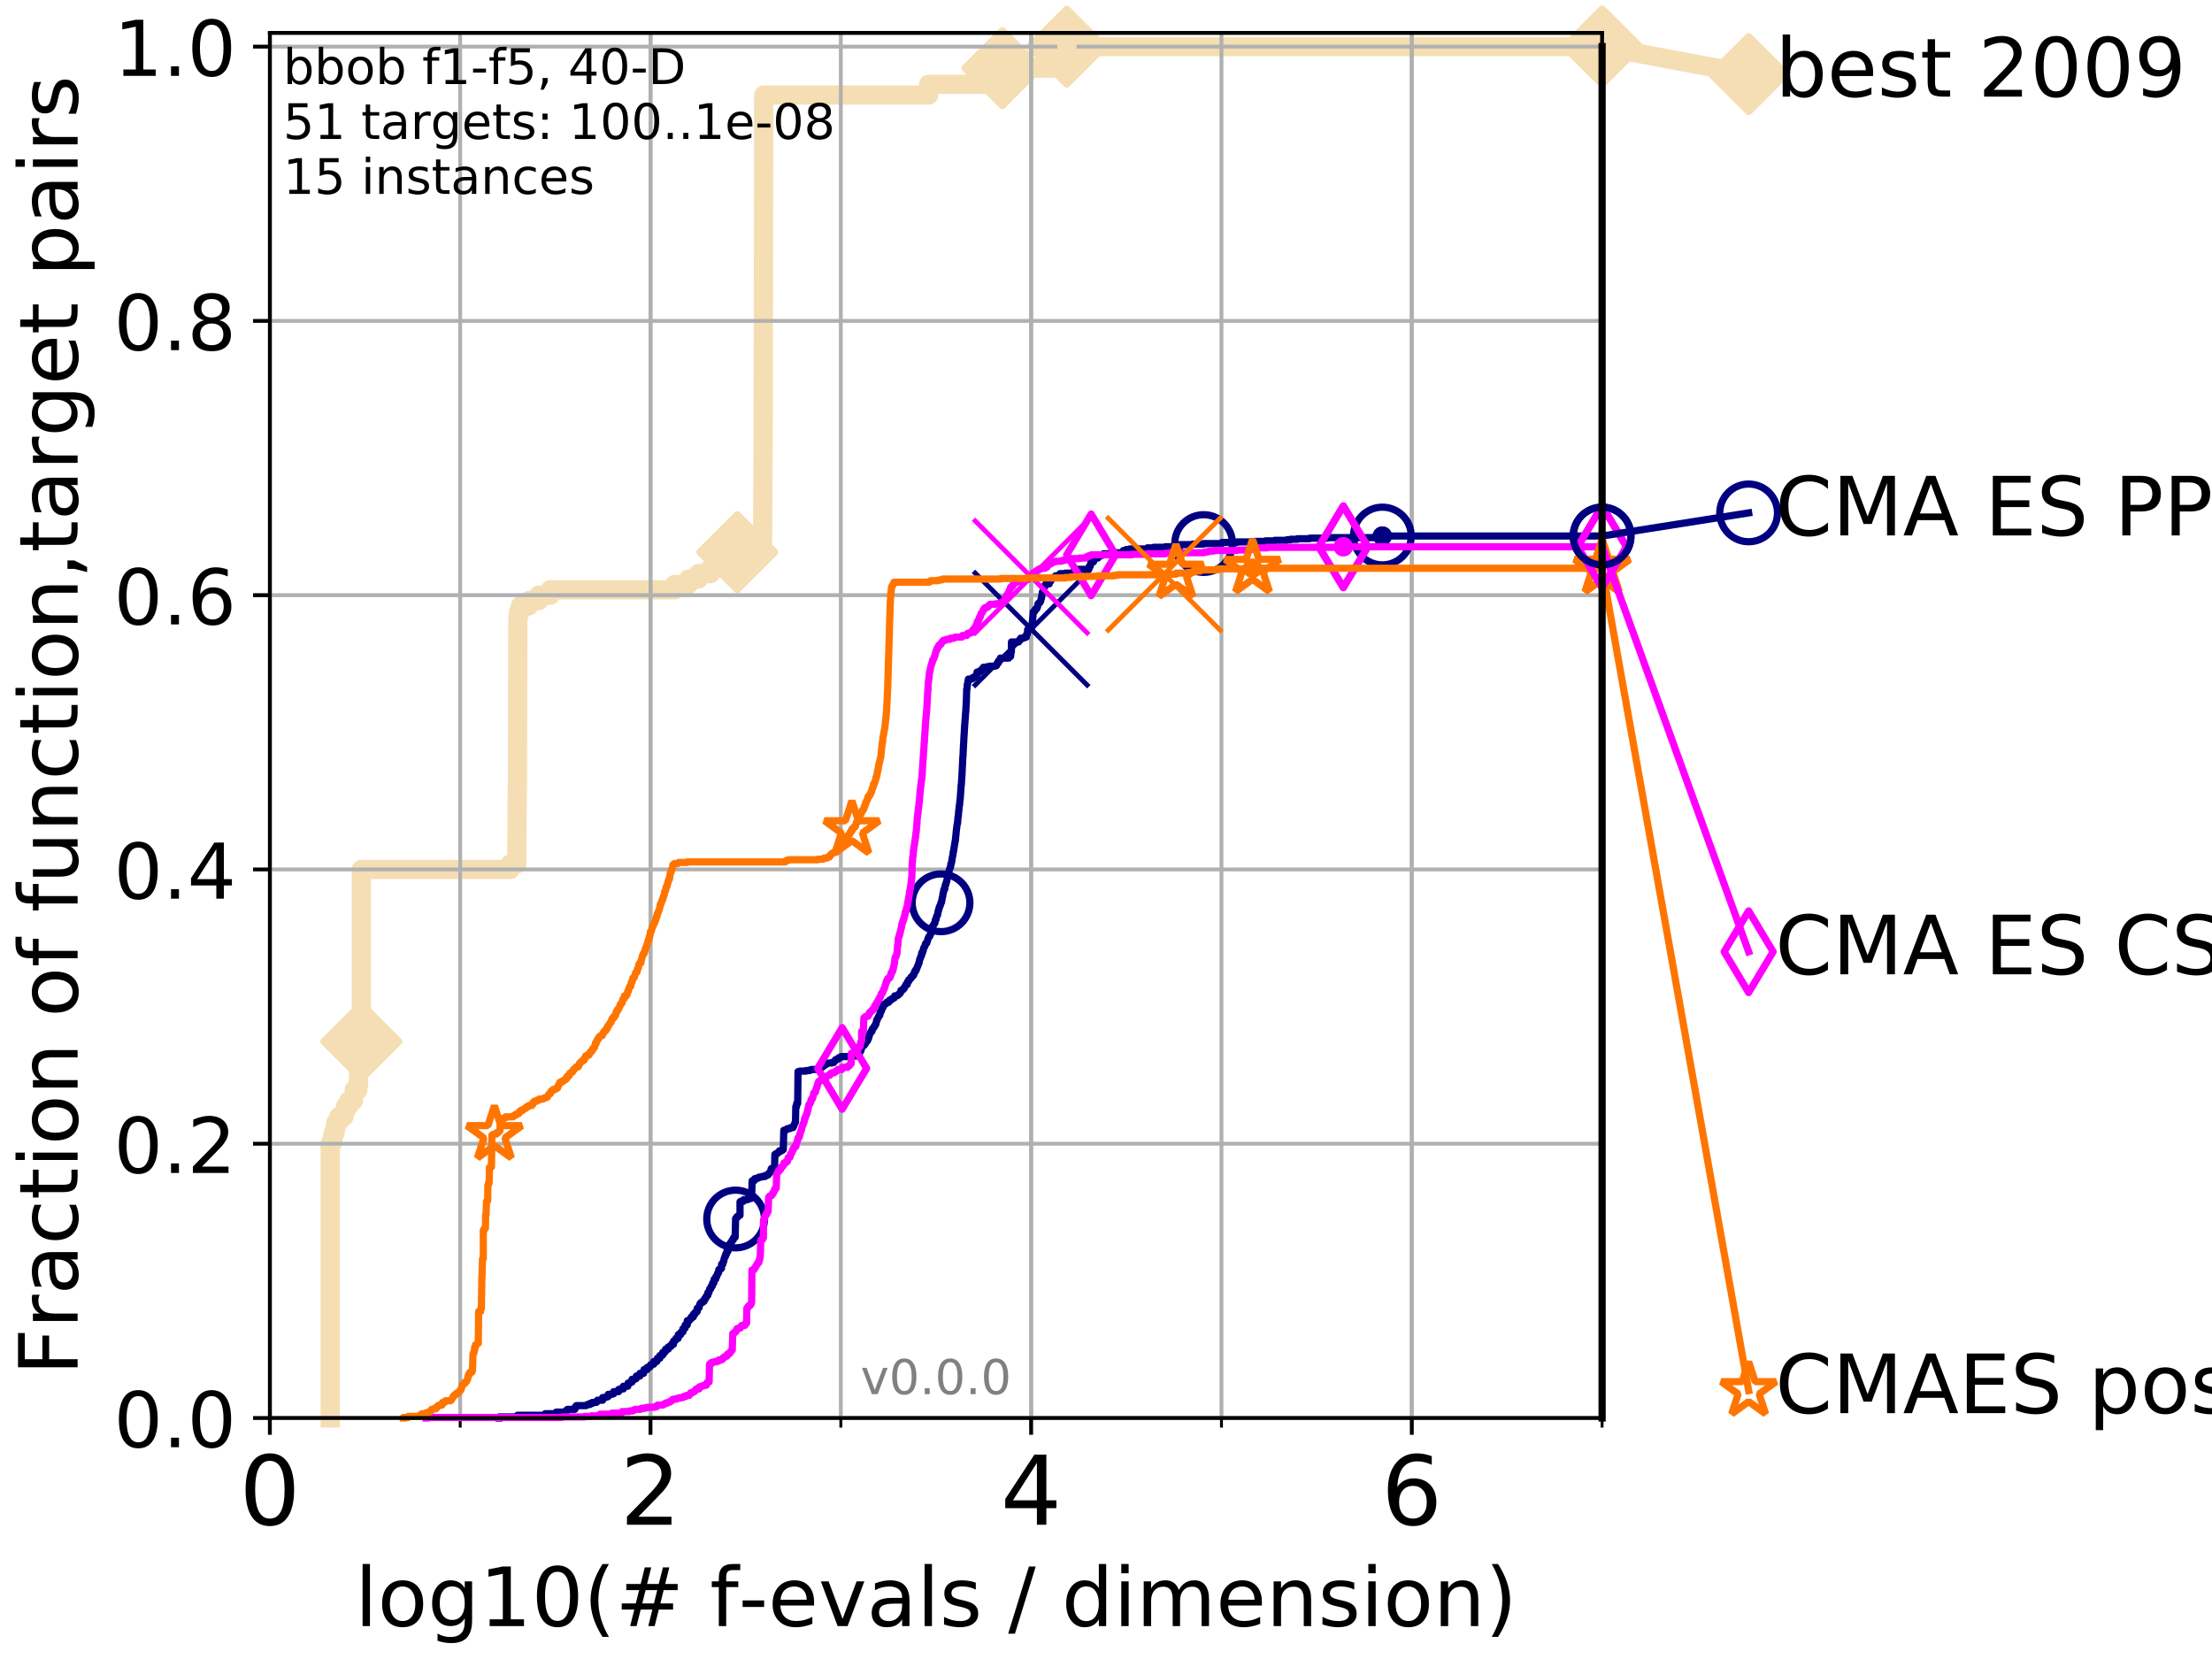 <?xml version="1.0" encoding="utf-8" standalone="no"?>
<!DOCTYPE svg PUBLIC "-//W3C//DTD SVG 1.1//EN"
  "http://www.w3.org/Graphics/SVG/1.1/DTD/svg11.dtd">
<!-- Created with matplotlib (http://matplotlib.org/) -->
<svg height="345pt" version="1.1" viewBox="0 0 460 345" width="460pt" xmlns="http://www.w3.org/2000/svg" xmlns:xlink="http://www.w3.org/1999/xlink">
 <defs>
  <style type="text/css">
*{stroke-linecap:butt;stroke-linejoin:round;}
  </style>
 </defs>
 <g id="figure_1">
  <g id="patch_1">
   <path d="M 0 345.6 
L 460.8 345.6 
L 460.8 0 
L 0 0 
z
" style="fill:#ffffff;"/>
  </g>
  <g id="axes_1">
   <g id="patch_2">
    <path d="M 56.12 294.88 
L 333.168 294.88 
L 333.168 6.845 
L 56.12 6.845 
z
" style="fill:#ffffff;"/>
   </g>
   <g id="line2d_1">
    <path d="M 68.667 294.88 
L 68.667 237.843 
L 69.076 237.843 
L 69.076 236.725 
L 69.277 236.725 
L 69.277 235.607 
L 69.673 235.607 
L 69.673 234.488 
L 69.867 234.488 
L 69.867 233.37 
L 70.437 233.37 
L 70.437 232.252 
L 71.523 232.252 
L 71.523 231.133 
L 71.87 231.133 
L 71.87 230.015 
L 72.544 230.015 
L 72.544 228.896 
L 73.508 228.896 
L 73.508 227.778 
L 73.664 227.778 
L 73.664 226.66 
L 74.421 226.66 
L 74.421 225.541 
L 74.568 225.541 
L 74.568 223.305 
L 74.715 223.305 
L 74.715 222.186 
L 74.86 222.186 
L 74.86 221.068 
L 75.004 221.068 
L 75.004 216.594 
L 75.146 216.594 
L 75.146 180.807 
L 106.086 180.807 
L 106.086 179.688 
L 107.461 179.688 
L 107.57 164.031 
L 107.591 164.031 
L 107.698 128.244 
L 107.847 128.244 
L 107.847 127.125 
L 108.225 127.125 
L 108.225 126.007 
L 109.977 126.007 
L 109.977 124.889 
L 112.073 124.889 
L 112.073 123.77 
L 114.409 123.77 
L 114.409 122.652 
L 140.336 122.652 
L 140.336 121.534 
L 143.172 121.534 
L 143.172 120.415 
L 145.236 120.415 
L 145.236 119.297 
L 147.73 119.297 
L 147.73 118.178 
L 149.373 118.178 
L 149.373 117.06 
L 152.236 117.06 
L 152.236 115.942 
L 153.325 115.942 
L 153.325 114.823 
L 156.385 114.823 
L 156.385 113.705 
L 158.169 113.705 
L 158.169 112.587 
L 158.588 112.587 
L 158.697 89.101 
L 158.714 89.101 
L 158.816 25.354 
L 158.828 25.354 
L 158.834 19.762 
L 193.117 19.762 
L 193.117 17.526 
L 208.45 17.526 
L 208.45 14.171 
L 221.848 14.171 
L 221.85 9.697 
L 333.168 9.697 
L 333.168 9.697 
" style="fill:none;stroke:#f5deb3;stroke-linecap:square;stroke-width:4;"/>
   </g>
   <g id="line2d_2">
    <defs>
     <path d="M -0 7.778 
L 7.778 0 
L 0 -7.778 
L -7.778 -0 
z
" id="md5b2f3e062" style="stroke:#f5deb3;stroke-linejoin:miter;stroke-width:1.5;"/>
    </defs>
    <g>
     <use style="fill:#f5deb3;stroke:#f5deb3;stroke-linejoin:miter;stroke-width:1.5;" x="75.146" xlink:href="#md5b2f3e062" y="216.594"/>
     <use style="fill:#f5deb3;stroke:#f5deb3;stroke-linejoin:miter;stroke-width:1.5;" x="153.325" xlink:href="#md5b2f3e062" y="114.823"/>
     <use style="fill:#f5deb3;stroke:#f5deb3;stroke-linejoin:miter;stroke-width:1.5;" x="208.45" xlink:href="#md5b2f3e062" y="14.171"/>
     <use style="fill:#f5deb3;stroke:#f5deb3;stroke-linejoin:miter;stroke-width:1.5;" x="221.85" xlink:href="#md5b2f3e062" y="9.697"/>
     <use style="fill:#f5deb3;stroke:#f5deb3;stroke-linejoin:miter;stroke-width:1.5;" x="333.168" xlink:href="#md5b2f3e062" y="9.697"/>
    </g>
   </g>
   <g id="line2d_3">
    <path style="fill:none;stroke:#f5deb3;stroke-linecap:square;stroke-width:4;"/>
    <g/>
   </g>
   <g id="line2d_4">
    <path d="M 333.168 9.697 
L 363.643 15.401 
" style="fill:none;stroke:#f5deb3;stroke-linecap:square;stroke-width:4;"/>
    <g>
     <use style="fill:#f5deb3;stroke:#f5deb3;stroke-linejoin:miter;stroke-width:1.5;" x="333.168" xlink:href="#md5b2f3e062" y="9.697"/>
     <use style="fill:#f5deb3;stroke:#f5deb3;stroke-linejoin:miter;stroke-width:1.5;" x="363.643" xlink:href="#md5b2f3e062" y="15.401"/>
    </g>
   </g>
   <g id="matplotlib.axis_1">
    <g id="xtick_1">
     <g id="line2d_5">
      <path clip-path="url(#p7021fd3ded)" d="M 56.12 294.88 
L 56.12 6.845 
" style="fill:none;stroke:#b0b0b0;stroke-linecap:square;stroke-width:0.8;"/>
     </g>
     <g id="line2d_6">
      <defs>
       <path d="M 0 0 
L 0 3.5 
" id="m92d08690cd" style="stroke:#000000;stroke-width:0.8;"/>
      </defs>
      <g>
       <use style="stroke:#000000;stroke-width:0.8;" x="56.12" xlink:href="#m92d08690cd" y="294.88"/>
      </g>
     </g>
     <g id="text_1">
      <!-- 0 -->
      <defs>
       <path d="M 31.781 66.406 
Q 24.172 66.406 20.328 58.906 
Q 16.5 51.422 16.5 36.375 
Q 16.5 21.391 20.328 13.891 
Q 24.172 6.391 31.781 6.391 
Q 39.453 6.391 43.281 13.891 
Q 47.125 21.391 47.125 36.375 
Q 47.125 51.422 43.281 58.906 
Q 39.453 66.406 31.781 66.406 
z
M 31.781 74.219 
Q 44.047 74.219 50.516 64.516 
Q 56.984 54.828 56.984 36.375 
Q 56.984 17.969 50.516 8.266 
Q 44.047 -1.422 31.781 -1.422 
Q 19.531 -1.422 13.062 8.266 
Q 6.594 17.969 6.594 36.375 
Q 6.594 54.828 13.062 64.516 
Q 19.531 74.219 31.781 74.219 
z
" id="DejaVuSans-30"/>
      </defs>
      <g transform="translate(49.758 317.077)scale(0.2 -0.2)">
       <use xlink:href="#DejaVuSans-30"/>
      </g>
     </g>
    </g>
    <g id="xtick_2">
     <g id="line2d_7">
      <path clip-path="url(#p7021fd3ded)" d="M 135.277 294.88 
L 135.277 6.845 
" style="fill:none;stroke:#b0b0b0;stroke-linecap:square;stroke-width:0.8;"/>
     </g>
     <g id="line2d_8">
      <g>
       <use style="stroke:#000000;stroke-width:0.8;" x="135.277" xlink:href="#m92d08690cd" y="294.88"/>
      </g>
     </g>
     <g id="text_2">
      <!-- 2 -->
      <defs>
       <path d="M 19.188 8.297 
L 53.609 8.297 
L 53.609 0 
L 7.328 0 
L 7.328 8.297 
Q 12.938 14.109 22.625 23.891 
Q 32.328 33.688 34.812 36.531 
Q 39.547 41.844 41.422 45.531 
Q 43.312 49.219 43.312 52.781 
Q 43.312 58.594 39.234 62.25 
Q 35.156 65.922 28.609 65.922 
Q 23.969 65.922 18.812 64.312 
Q 13.672 62.703 7.812 59.422 
L 7.812 69.391 
Q 13.766 71.781 18.938 73 
Q 24.125 74.219 28.422 74.219 
Q 39.75 74.219 46.484 68.547 
Q 53.219 62.891 53.219 53.422 
Q 53.219 48.922 51.531 44.891 
Q 49.859 40.875 45.406 35.406 
Q 44.188 33.984 37.641 27.219 
Q 31.109 20.453 19.188 8.297 
z
" id="DejaVuSans-32"/>
      </defs>
      <g transform="translate(128.914 317.077)scale(0.2 -0.2)">
       <use xlink:href="#DejaVuSans-32"/>
      </g>
     </g>
    </g>
    <g id="xtick_3">
     <g id="line2d_9">
      <path clip-path="url(#p7021fd3ded)" d="M 214.433 294.88 
L 214.433 6.845 
" style="fill:none;stroke:#b0b0b0;stroke-linecap:square;stroke-width:0.8;"/>
     </g>
     <g id="line2d_10">
      <g>
       <use style="stroke:#000000;stroke-width:0.8;" x="214.433" xlink:href="#m92d08690cd" y="294.88"/>
      </g>
     </g>
     <g id="text_3">
      <!-- 4 -->
      <defs>
       <path d="M 37.797 64.312 
L 12.891 25.391 
L 37.797 25.391 
z
M 35.203 72.906 
L 47.609 72.906 
L 47.609 25.391 
L 58.016 25.391 
L 58.016 17.188 
L 47.609 17.188 
L 47.609 0 
L 37.797 0 
L 37.797 17.188 
L 4.891 17.188 
L 4.891 26.703 
z
" id="DejaVuSans-34"/>
      </defs>
      <g transform="translate(208.071 317.077)scale(0.2 -0.2)">
       <use xlink:href="#DejaVuSans-34"/>
      </g>
     </g>
    </g>
    <g id="xtick_4">
     <g id="line2d_11">
      <path clip-path="url(#p7021fd3ded)" d="M 293.59 294.88 
L 293.59 6.845 
" style="fill:none;stroke:#b0b0b0;stroke-linecap:square;stroke-width:0.8;"/>
     </g>
     <g id="line2d_12">
      <g>
       <use style="stroke:#000000;stroke-width:0.8;" x="293.59" xlink:href="#m92d08690cd" y="294.88"/>
      </g>
     </g>
     <g id="text_4">
      <!-- 6 -->
      <defs>
       <path d="M 33.016 40.375 
Q 26.375 40.375 22.484 35.828 
Q 18.609 31.297 18.609 23.391 
Q 18.609 15.531 22.484 10.953 
Q 26.375 6.391 33.016 6.391 
Q 39.656 6.391 43.531 10.953 
Q 47.406 15.531 47.406 23.391 
Q 47.406 31.297 43.531 35.828 
Q 39.656 40.375 33.016 40.375 
z
M 52.594 71.297 
L 52.594 62.312 
Q 48.875 64.062 45.094 64.984 
Q 41.312 65.922 37.594 65.922 
Q 27.828 65.922 22.672 59.328 
Q 17.531 52.734 16.797 39.406 
Q 19.672 43.656 24.016 45.922 
Q 28.375 48.188 33.594 48.188 
Q 44.578 48.188 50.953 41.516 
Q 57.328 34.859 57.328 23.391 
Q 57.328 12.156 50.688 5.359 
Q 44.047 -1.422 33.016 -1.422 
Q 20.359 -1.422 13.672 8.266 
Q 6.984 17.969 6.984 36.375 
Q 6.984 53.656 15.188 63.938 
Q 23.391 74.219 37.203 74.219 
Q 40.922 74.219 44.703 73.484 
Q 48.484 72.75 52.594 71.297 
z
" id="DejaVuSans-36"/>
      </defs>
      <g transform="translate(287.227 317.077)scale(0.2 -0.2)">
       <use xlink:href="#DejaVuSans-36"/>
      </g>
     </g>
    </g>
    <g id="xtick_5">
     <g id="line2d_13">
      <path clip-path="url(#p7021fd3ded)" d="M 56.12 294.88 
L 56.12 6.845 
" style="fill:none;stroke:#b0b0b0;stroke-linecap:square;stroke-width:0.8;"/>
     </g>
     <g id="line2d_14">
      <defs>
       <path d="M 0 0 
L 0 2 
" id="mb67d550fbc" style="stroke:#000000;stroke-width:0.6;"/>
      </defs>
      <g>
       <use style="stroke:#000000;stroke-width:0.6;" x="56.12" xlink:href="#mb67d550fbc" y="294.88"/>
      </g>
     </g>
    </g>
    <g id="xtick_6">
     <g id="line2d_15">
      <path clip-path="url(#p7021fd3ded)" d="M 95.698 294.88 
L 95.698 6.845 
" style="fill:none;stroke:#b0b0b0;stroke-linecap:square;stroke-width:0.8;"/>
     </g>
     <g id="line2d_16">
      <g>
       <use style="stroke:#000000;stroke-width:0.6;" x="95.698" xlink:href="#mb67d550fbc" y="294.88"/>
      </g>
     </g>
    </g>
    <g id="xtick_7">
     <g id="line2d_17">
      <path clip-path="url(#p7021fd3ded)" d="M 135.277 294.88 
L 135.277 6.845 
" style="fill:none;stroke:#b0b0b0;stroke-linecap:square;stroke-width:0.8;"/>
     </g>
     <g id="line2d_18">
      <g>
       <use style="stroke:#000000;stroke-width:0.6;" x="135.277" xlink:href="#mb67d550fbc" y="294.88"/>
      </g>
     </g>
    </g>
    <g id="xtick_8">
     <g id="line2d_19">
      <path clip-path="url(#p7021fd3ded)" d="M 174.855 294.88 
L 174.855 6.845 
" style="fill:none;stroke:#b0b0b0;stroke-linecap:square;stroke-width:0.8;"/>
     </g>
     <g id="line2d_20">
      <g>
       <use style="stroke:#000000;stroke-width:0.6;" x="174.855" xlink:href="#mb67d550fbc" y="294.88"/>
      </g>
     </g>
    </g>
    <g id="xtick_9">
     <g id="line2d_21">
      <path clip-path="url(#p7021fd3ded)" d="M 214.433 294.88 
L 214.433 6.845 
" style="fill:none;stroke:#b0b0b0;stroke-linecap:square;stroke-width:0.8;"/>
     </g>
     <g id="line2d_22">
      <g>
       <use style="stroke:#000000;stroke-width:0.6;" x="214.433" xlink:href="#mb67d550fbc" y="294.88"/>
      </g>
     </g>
    </g>
    <g id="xtick_10">
     <g id="line2d_23">
      <path clip-path="url(#p7021fd3ded)" d="M 254.011 294.88 
L 254.011 6.845 
" style="fill:none;stroke:#b0b0b0;stroke-linecap:square;stroke-width:0.8;"/>
     </g>
     <g id="line2d_24">
      <g>
       <use style="stroke:#000000;stroke-width:0.6;" x="254.011" xlink:href="#mb67d550fbc" y="294.88"/>
      </g>
     </g>
    </g>
    <g id="xtick_11">
     <g id="line2d_25">
      <path clip-path="url(#p7021fd3ded)" d="M 293.59 294.88 
L 293.59 6.845 
" style="fill:none;stroke:#b0b0b0;stroke-linecap:square;stroke-width:0.8;"/>
     </g>
     <g id="line2d_26">
      <g>
       <use style="stroke:#000000;stroke-width:0.6;" x="293.59" xlink:href="#mb67d550fbc" y="294.88"/>
      </g>
     </g>
    </g>
    <g id="xtick_12">
     <g id="line2d_27">
      <path clip-path="url(#p7021fd3ded)" d="M 333.168 294.88 
L 333.168 6.845 
" style="fill:none;stroke:#b0b0b0;stroke-linecap:square;stroke-width:0.8;"/>
     </g>
     <g id="line2d_28">
      <g>
       <use style="stroke:#000000;stroke-width:0.6;" x="333.168" xlink:href="#mb67d550fbc" y="294.88"/>
      </g>
     </g>
    </g>
    <g id="text_5">
     <!-- log10(# f-evals / dimension) -->
     <defs>
      <path d="M 9.422 75.984 
L 18.406 75.984 
L 18.406 0 
L 9.422 0 
z
" id="DejaVuSans-6c"/>
      <path d="M 30.609 48.391 
Q 23.391 48.391 19.188 42.75 
Q 14.984 37.109 14.984 27.297 
Q 14.984 17.484 19.156 11.844 
Q 23.344 6.203 30.609 6.203 
Q 37.797 6.203 41.984 11.859 
Q 46.188 17.531 46.188 27.297 
Q 46.188 37.016 41.984 42.703 
Q 37.797 48.391 30.609 48.391 
z
M 30.609 56 
Q 42.328 56 49.016 48.375 
Q 55.719 40.766 55.719 27.297 
Q 55.719 13.875 49.016 6.219 
Q 42.328 -1.422 30.609 -1.422 
Q 18.844 -1.422 12.172 6.219 
Q 5.516 13.875 5.516 27.297 
Q 5.516 40.766 12.172 48.375 
Q 18.844 56 30.609 56 
z
" id="DejaVuSans-6f"/>
      <path d="M 45.406 27.984 
Q 45.406 37.75 41.375 43.109 
Q 37.359 48.484 30.078 48.484 
Q 22.859 48.484 18.828 43.109 
Q 14.797 37.75 14.797 27.984 
Q 14.797 18.266 18.828 12.891 
Q 22.859 7.516 30.078 7.516 
Q 37.359 7.516 41.375 12.891 
Q 45.406 18.266 45.406 27.984 
z
M 54.391 6.781 
Q 54.391 -7.172 48.188 -13.984 
Q 42 -20.797 29.203 -20.797 
Q 24.469 -20.797 20.266 -20.094 
Q 16.062 -19.391 12.109 -17.922 
L 12.109 -9.188 
Q 16.062 -11.328 19.922 -12.344 
Q 23.781 -13.375 27.781 -13.375 
Q 36.625 -13.375 41.016 -8.766 
Q 45.406 -4.156 45.406 5.172 
L 45.406 9.625 
Q 42.625 4.781 38.281 2.391 
Q 33.938 0 27.875 0 
Q 17.828 0 11.672 7.656 
Q 5.516 15.328 5.516 27.984 
Q 5.516 40.672 11.672 48.328 
Q 17.828 56 27.875 56 
Q 33.938 56 38.281 53.609 
Q 42.625 51.219 45.406 46.391 
L 45.406 54.688 
L 54.391 54.688 
z
" id="DejaVuSans-67"/>
      <path d="M 12.406 8.297 
L 28.516 8.297 
L 28.516 63.922 
L 10.984 60.406 
L 10.984 69.391 
L 28.422 72.906 
L 38.281 72.906 
L 38.281 8.297 
L 54.391 8.297 
L 54.391 0 
L 12.406 0 
z
" id="DejaVuSans-31"/>
      <path d="M 31 75.875 
Q 24.469 64.656 21.281 53.656 
Q 18.109 42.672 18.109 31.391 
Q 18.109 20.125 21.312 9.062 
Q 24.516 -2 31 -13.188 
L 23.188 -13.188 
Q 15.875 -1.703 12.234 9.375 
Q 8.594 20.453 8.594 31.391 
Q 8.594 42.281 12.203 53.312 
Q 15.828 64.359 23.188 75.875 
z
" id="DejaVuSans-28"/>
      <path d="M 51.125 44 
L 36.922 44 
L 32.812 27.688 
L 47.125 27.688 
z
M 43.797 71.781 
L 38.719 51.516 
L 52.984 51.516 
L 58.109 71.781 
L 65.922 71.781 
L 60.891 51.516 
L 76.125 51.516 
L 76.125 44 
L 58.984 44 
L 54.984 27.688 
L 70.516 27.688 
L 70.516 20.219 
L 53.078 20.219 
L 48 0 
L 40.188 0 
L 45.219 20.219 
L 30.906 20.219 
L 25.875 0 
L 18.016 0 
L 23.094 20.219 
L 7.719 20.219 
L 7.719 27.688 
L 24.906 27.688 
L 29 44 
L 13.281 44 
L 13.281 51.516 
L 30.906 51.516 
L 35.891 71.781 
z
" id="DejaVuSans-23"/>
      <path id="DejaVuSans-20"/>
      <path d="M 37.109 75.984 
L 37.109 68.5 
L 28.516 68.5 
Q 23.688 68.5 21.797 66.547 
Q 19.922 64.594 19.922 59.516 
L 19.922 54.688 
L 34.719 54.688 
L 34.719 47.703 
L 19.922 47.703 
L 19.922 0 
L 10.891 0 
L 10.891 47.703 
L 2.297 47.703 
L 2.297 54.688 
L 10.891 54.688 
L 10.891 58.5 
Q 10.891 67.625 15.141 71.797 
Q 19.391 75.984 28.609 75.984 
z
" id="DejaVuSans-66"/>
      <path d="M 4.891 31.391 
L 31.203 31.391 
L 31.203 23.391 
L 4.891 23.391 
z
" id="DejaVuSans-2d"/>
      <path d="M 56.203 29.594 
L 56.203 25.203 
L 14.891 25.203 
Q 15.484 15.922 20.484 11.062 
Q 25.484 6.203 34.422 6.203 
Q 39.594 6.203 44.453 7.469 
Q 49.312 8.734 54.109 11.281 
L 54.109 2.781 
Q 49.266 0.734 44.188 -0.344 
Q 39.109 -1.422 33.891 -1.422 
Q 20.797 -1.422 13.156 6.188 
Q 5.516 13.812 5.516 26.812 
Q 5.516 40.234 12.766 48.109 
Q 20.016 56 32.328 56 
Q 43.359 56 49.781 48.891 
Q 56.203 41.797 56.203 29.594 
z
M 47.219 32.234 
Q 47.125 39.594 43.094 43.984 
Q 39.062 48.391 32.422 48.391 
Q 24.906 48.391 20.391 44.141 
Q 15.875 39.891 15.188 32.172 
z
" id="DejaVuSans-65"/>
      <path d="M 2.984 54.688 
L 12.5 54.688 
L 29.594 8.797 
L 46.688 54.688 
L 56.203 54.688 
L 35.688 0 
L 23.484 0 
z
" id="DejaVuSans-76"/>
      <path d="M 34.281 27.484 
Q 23.391 27.484 19.188 25 
Q 14.984 22.516 14.984 16.5 
Q 14.984 11.719 18.141 8.906 
Q 21.297 6.109 26.703 6.109 
Q 34.188 6.109 38.703 11.406 
Q 43.219 16.703 43.219 25.484 
L 43.219 27.484 
z
M 52.203 31.203 
L 52.203 0 
L 43.219 0 
L 43.219 8.297 
Q 40.141 3.328 35.547 0.953 
Q 30.953 -1.422 24.312 -1.422 
Q 15.922 -1.422 10.953 3.297 
Q 6 8.016 6 15.922 
Q 6 25.141 12.172 29.828 
Q 18.359 34.516 30.609 34.516 
L 43.219 34.516 
L 43.219 35.406 
Q 43.219 41.609 39.141 45 
Q 35.062 48.391 27.688 48.391 
Q 23 48.391 18.547 47.266 
Q 14.109 46.141 10.016 43.891 
L 10.016 52.203 
Q 14.938 54.109 19.578 55.047 
Q 24.219 56 28.609 56 
Q 40.484 56 46.344 49.844 
Q 52.203 43.703 52.203 31.203 
z
" id="DejaVuSans-61"/>
      <path d="M 44.281 53.078 
L 44.281 44.578 
Q 40.484 46.531 36.375 47.5 
Q 32.281 48.484 27.875 48.484 
Q 21.188 48.484 17.844 46.438 
Q 14.5 44.391 14.5 40.281 
Q 14.5 37.156 16.891 35.375 
Q 19.281 33.594 26.516 31.984 
L 29.594 31.297 
Q 39.156 29.25 43.188 25.516 
Q 47.219 21.781 47.219 15.094 
Q 47.219 7.469 41.188 3.016 
Q 35.156 -1.422 24.609 -1.422 
Q 20.219 -1.422 15.453 -0.562 
Q 10.688 0.297 5.422 2 
L 5.422 11.281 
Q 10.406 8.688 15.234 7.391 
Q 20.062 6.109 24.812 6.109 
Q 31.156 6.109 34.562 8.281 
Q 37.984 10.453 37.984 14.406 
Q 37.984 18.062 35.516 20.016 
Q 33.062 21.969 24.703 23.781 
L 21.578 24.516 
Q 13.234 26.266 9.516 29.906 
Q 5.812 33.547 5.812 39.891 
Q 5.812 47.609 11.281 51.797 
Q 16.75 56 26.812 56 
Q 31.781 56 36.172 55.266 
Q 40.578 54.547 44.281 53.078 
z
" id="DejaVuSans-73"/>
      <path d="M 25.391 72.906 
L 33.688 72.906 
L 8.297 -9.281 
L 0 -9.281 
z
" id="DejaVuSans-2f"/>
      <path d="M 45.406 46.391 
L 45.406 75.984 
L 54.391 75.984 
L 54.391 0 
L 45.406 0 
L 45.406 8.203 
Q 42.578 3.328 38.25 0.953 
Q 33.938 -1.422 27.875 -1.422 
Q 17.969 -1.422 11.734 6.484 
Q 5.516 14.406 5.516 27.297 
Q 5.516 40.188 11.734 48.094 
Q 17.969 56 27.875 56 
Q 33.938 56 38.25 53.625 
Q 42.578 51.266 45.406 46.391 
z
M 14.797 27.297 
Q 14.797 17.391 18.875 11.75 
Q 22.953 6.109 30.078 6.109 
Q 37.203 6.109 41.297 11.75 
Q 45.406 17.391 45.406 27.297 
Q 45.406 37.203 41.297 42.844 
Q 37.203 48.484 30.078 48.484 
Q 22.953 48.484 18.875 42.844 
Q 14.797 37.203 14.797 27.297 
z
" id="DejaVuSans-64"/>
      <path d="M 9.422 54.688 
L 18.406 54.688 
L 18.406 0 
L 9.422 0 
z
M 9.422 75.984 
L 18.406 75.984 
L 18.406 64.594 
L 9.422 64.594 
z
" id="DejaVuSans-69"/>
      <path d="M 52 44.188 
Q 55.375 50.25 60.062 53.125 
Q 64.75 56 71.094 56 
Q 79.641 56 84.281 50.016 
Q 88.922 44.047 88.922 33.016 
L 88.922 0 
L 79.891 0 
L 79.891 32.719 
Q 79.891 40.578 77.094 44.375 
Q 74.312 48.188 68.609 48.188 
Q 61.625 48.188 57.562 43.547 
Q 53.516 38.922 53.516 30.906 
L 53.516 0 
L 44.484 0 
L 44.484 32.719 
Q 44.484 40.625 41.703 44.406 
Q 38.922 48.188 33.109 48.188 
Q 26.219 48.188 22.156 43.531 
Q 18.109 38.875 18.109 30.906 
L 18.109 0 
L 9.078 0 
L 9.078 54.688 
L 18.109 54.688 
L 18.109 46.188 
Q 21.188 51.219 25.484 53.609 
Q 29.781 56 35.688 56 
Q 41.656 56 45.828 52.969 
Q 50 49.953 52 44.188 
z
" id="DejaVuSans-6d"/>
      <path d="M 54.891 33.016 
L 54.891 0 
L 45.906 0 
L 45.906 32.719 
Q 45.906 40.484 42.875 44.328 
Q 39.844 48.188 33.797 48.188 
Q 26.516 48.188 22.312 43.547 
Q 18.109 38.922 18.109 30.906 
L 18.109 0 
L 9.078 0 
L 9.078 54.688 
L 18.109 54.688 
L 18.109 46.188 
Q 21.344 51.125 25.703 53.562 
Q 30.078 56 35.797 56 
Q 45.219 56 50.047 50.172 
Q 54.891 44.344 54.891 33.016 
z
" id="DejaVuSans-6e"/>
      <path d="M 8.016 75.875 
L 15.828 75.875 
Q 23.141 64.359 26.781 53.312 
Q 30.422 42.281 30.422 31.391 
Q 30.422 20.453 26.781 9.375 
Q 23.141 -1.703 15.828 -13.188 
L 8.016 -13.188 
Q 14.5 -2 17.703 9.062 
Q 20.906 20.125 20.906 31.391 
Q 20.906 42.672 17.703 53.656 
Q 14.5 64.656 8.016 75.875 
z
" id="DejaVuSans-29"/>
     </defs>
     <g transform="translate(73.803 338.154)scale(0.17 -0.17)">
      <use xlink:href="#DejaVuSans-6c"/>
      <use x="27.783" xlink:href="#DejaVuSans-6f"/>
      <use x="88.965" xlink:href="#DejaVuSans-67"/>
      <use x="152.441" xlink:href="#DejaVuSans-31"/>
      <use x="216.064" xlink:href="#DejaVuSans-30"/>
      <use x="279.688" xlink:href="#DejaVuSans-28"/>
      <use x="318.701" xlink:href="#DejaVuSans-23"/>
      <use x="402.49" xlink:href="#DejaVuSans-20"/>
      <use x="434.277" xlink:href="#DejaVuSans-66"/>
      <use x="469.404" xlink:href="#DejaVuSans-2d"/>
      <use x="505.488" xlink:href="#DejaVuSans-65"/>
      <use x="567.012" xlink:href="#DejaVuSans-76"/>
      <use x="626.191" xlink:href="#DejaVuSans-61"/>
      <use x="687.471" xlink:href="#DejaVuSans-6c"/>
      <use x="715.254" xlink:href="#DejaVuSans-73"/>
      <use x="767.354" xlink:href="#DejaVuSans-20"/>
      <use x="799.141" xlink:href="#DejaVuSans-2f"/>
      <use x="832.832" xlink:href="#DejaVuSans-20"/>
      <use x="864.619" xlink:href="#DejaVuSans-64"/>
      <use x="928.096" xlink:href="#DejaVuSans-69"/>
      <use x="955.879" xlink:href="#DejaVuSans-6d"/>
      <use x="1053.291" xlink:href="#DejaVuSans-65"/>
      <use x="1114.814" xlink:href="#DejaVuSans-6e"/>
      <use x="1178.193" xlink:href="#DejaVuSans-73"/>
      <use x="1230.293" xlink:href="#DejaVuSans-69"/>
      <use x="1258.076" xlink:href="#DejaVuSans-6f"/>
      <use x="1319.258" xlink:href="#DejaVuSans-6e"/>
      <use x="1382.637" xlink:href="#DejaVuSans-29"/>
     </g>
    </g>
   </g>
   <g id="matplotlib.axis_2">
    <g id="ytick_1">
     <g id="line2d_29">
      <path clip-path="url(#p7021fd3ded)" d="M 56.12 294.88 
L 333.168 294.88 
" style="fill:none;stroke:#b0b0b0;stroke-linecap:square;stroke-width:0.8;"/>
     </g>
     <g id="line2d_30">
      <defs>
       <path d="M 0 0 
L -3.5 0 
" id="m8b14c3cf1e" style="stroke:#000000;stroke-width:0.8;"/>
      </defs>
      <g>
       <use style="stroke:#000000;stroke-width:0.8;" x="56.12" xlink:href="#m8b14c3cf1e" y="294.88"/>
      </g>
     </g>
     <g id="text_6">
      <!-- 0.0 -->
      <defs>
       <path d="M 10.688 12.406 
L 21 12.406 
L 21 0 
L 10.688 0 
z
" id="DejaVuSans-2e"/>
      </defs>
      <g transform="translate(23.675 300.959)scale(0.16 -0.16)">
       <use xlink:href="#DejaVuSans-30"/>
       <use x="63.623" xlink:href="#DejaVuSans-2e"/>
       <use x="95.41" xlink:href="#DejaVuSans-30"/>
      </g>
     </g>
    </g>
    <g id="ytick_2">
     <g id="line2d_31">
      <path clip-path="url(#p7021fd3ded)" d="M 56.12 237.843 
L 333.168 237.843 
" style="fill:none;stroke:#b0b0b0;stroke-linecap:square;stroke-width:0.8;"/>
     </g>
     <g id="line2d_32">
      <g>
       <use style="stroke:#000000;stroke-width:0.8;" x="56.12" xlink:href="#m8b14c3cf1e" y="237.843"/>
      </g>
     </g>
     <g id="text_7">
      <!-- 0.2 -->
      <g transform="translate(23.675 243.922)scale(0.16 -0.16)">
       <use xlink:href="#DejaVuSans-30"/>
       <use x="63.623" xlink:href="#DejaVuSans-2e"/>
       <use x="95.41" xlink:href="#DejaVuSans-32"/>
      </g>
     </g>
    </g>
    <g id="ytick_3">
     <g id="line2d_33">
      <path clip-path="url(#p7021fd3ded)" d="M 56.12 180.807 
L 333.168 180.807 
" style="fill:none;stroke:#b0b0b0;stroke-linecap:square;stroke-width:0.8;"/>
     </g>
     <g id="line2d_34">
      <g>
       <use style="stroke:#000000;stroke-width:0.8;" x="56.12" xlink:href="#m8b14c3cf1e" y="180.807"/>
      </g>
     </g>
     <g id="text_8">
      <!-- 0.4 -->
      <g transform="translate(23.675 186.886)scale(0.16 -0.16)">
       <use xlink:href="#DejaVuSans-30"/>
       <use x="63.623" xlink:href="#DejaVuSans-2e"/>
       <use x="95.41" xlink:href="#DejaVuSans-34"/>
      </g>
     </g>
    </g>
    <g id="ytick_4">
     <g id="line2d_35">
      <path clip-path="url(#p7021fd3ded)" d="M 56.12 123.77 
L 333.168 123.77 
" style="fill:none;stroke:#b0b0b0;stroke-linecap:square;stroke-width:0.8;"/>
     </g>
     <g id="line2d_36">
      <g>
       <use style="stroke:#000000;stroke-width:0.8;" x="56.12" xlink:href="#m8b14c3cf1e" y="123.77"/>
      </g>
     </g>
     <g id="text_9">
      <!-- 0.6 -->
      <g transform="translate(23.675 129.849)scale(0.16 -0.16)">
       <use xlink:href="#DejaVuSans-30"/>
       <use x="63.623" xlink:href="#DejaVuSans-2e"/>
       <use x="95.41" xlink:href="#DejaVuSans-36"/>
      </g>
     </g>
    </g>
    <g id="ytick_5">
     <g id="line2d_37">
      <path clip-path="url(#p7021fd3ded)" d="M 56.12 66.734 
L 333.168 66.734 
" style="fill:none;stroke:#b0b0b0;stroke-linecap:square;stroke-width:0.8;"/>
     </g>
     <g id="line2d_38">
      <g>
       <use style="stroke:#000000;stroke-width:0.8;" x="56.12" xlink:href="#m8b14c3cf1e" y="66.734"/>
      </g>
     </g>
     <g id="text_10">
      <!-- 0.8 -->
      <defs>
       <path d="M 31.781 34.625 
Q 24.75 34.625 20.719 30.859 
Q 16.703 27.094 16.703 20.516 
Q 16.703 13.922 20.719 10.156 
Q 24.75 6.391 31.781 6.391 
Q 38.812 6.391 42.859 10.172 
Q 46.922 13.969 46.922 20.516 
Q 46.922 27.094 42.891 30.859 
Q 38.875 34.625 31.781 34.625 
z
M 21.922 38.812 
Q 15.578 40.375 12.031 44.719 
Q 8.5 49.078 8.5 55.328 
Q 8.5 64.062 14.719 69.141 
Q 20.953 74.219 31.781 74.219 
Q 42.672 74.219 48.875 69.141 
Q 55.078 64.062 55.078 55.328 
Q 55.078 49.078 51.531 44.719 
Q 48 40.375 41.703 38.812 
Q 48.828 37.156 52.797 32.312 
Q 56.781 27.484 56.781 20.516 
Q 56.781 9.906 50.312 4.234 
Q 43.844 -1.422 31.781 -1.422 
Q 19.734 -1.422 13.25 4.234 
Q 6.781 9.906 6.781 20.516 
Q 6.781 27.484 10.781 32.312 
Q 14.797 37.156 21.922 38.812 
z
M 18.312 54.391 
Q 18.312 48.734 21.844 45.562 
Q 25.391 42.391 31.781 42.391 
Q 38.141 42.391 41.719 45.562 
Q 45.312 48.734 45.312 54.391 
Q 45.312 60.062 41.719 63.234 
Q 38.141 66.406 31.781 66.406 
Q 25.391 66.406 21.844 63.234 
Q 18.312 60.062 18.312 54.391 
z
" id="DejaVuSans-38"/>
      </defs>
      <g transform="translate(23.675 72.812)scale(0.16 -0.16)">
       <use xlink:href="#DejaVuSans-30"/>
       <use x="63.623" xlink:href="#DejaVuSans-2e"/>
       <use x="95.41" xlink:href="#DejaVuSans-38"/>
      </g>
     </g>
    </g>
    <g id="ytick_6">
     <g id="line2d_39">
      <path clip-path="url(#p7021fd3ded)" d="M 56.12 9.697 
L 333.168 9.697 
" style="fill:none;stroke:#b0b0b0;stroke-linecap:square;stroke-width:0.8;"/>
     </g>
     <g id="line2d_40">
      <g>
       <use style="stroke:#000000;stroke-width:0.8;" x="56.12" xlink:href="#m8b14c3cf1e" y="9.697"/>
      </g>
     </g>
     <g id="text_11">
      <!-- 1.0 -->
      <g transform="translate(23.675 15.776)scale(0.16 -0.16)">
       <use xlink:href="#DejaVuSans-31"/>
       <use x="63.623" xlink:href="#DejaVuSans-2e"/>
       <use x="95.41" xlink:href="#DejaVuSans-30"/>
      </g>
     </g>
    </g>
    <g id="text_12">
     <!-- Fraction of function,target pairs -->
     <defs>
      <path d="M 9.812 72.906 
L 51.703 72.906 
L 51.703 64.594 
L 19.672 64.594 
L 19.672 43.109 
L 48.578 43.109 
L 48.578 34.812 
L 19.672 34.812 
L 19.672 0 
L 9.812 0 
z
" id="DejaVuSans-46"/>
      <path d="M 41.109 46.297 
Q 39.594 47.172 37.812 47.578 
Q 36.031 48 33.891 48 
Q 26.266 48 22.188 43.047 
Q 18.109 38.094 18.109 28.812 
L 18.109 0 
L 9.078 0 
L 9.078 54.688 
L 18.109 54.688 
L 18.109 46.188 
Q 20.953 51.172 25.484 53.578 
Q 30.031 56 36.531 56 
Q 37.453 56 38.578 55.875 
Q 39.703 55.766 41.062 55.516 
z
" id="DejaVuSans-72"/>
      <path d="M 48.781 52.594 
L 48.781 44.188 
Q 44.969 46.297 41.141 47.344 
Q 37.312 48.391 33.406 48.391 
Q 24.656 48.391 19.812 42.844 
Q 14.984 37.312 14.984 27.297 
Q 14.984 17.281 19.812 11.734 
Q 24.656 6.203 33.406 6.203 
Q 37.312 6.203 41.141 7.25 
Q 44.969 8.297 48.781 10.406 
L 48.781 2.094 
Q 45.016 0.344 40.984 -0.531 
Q 36.969 -1.422 32.422 -1.422 
Q 20.062 -1.422 12.781 6.344 
Q 5.516 14.109 5.516 27.297 
Q 5.516 40.672 12.859 48.328 
Q 20.219 56 33.016 56 
Q 37.156 56 41.109 55.141 
Q 45.062 54.297 48.781 52.594 
z
" id="DejaVuSans-63"/>
      <path d="M 18.312 70.219 
L 18.312 54.688 
L 36.812 54.688 
L 36.812 47.703 
L 18.312 47.703 
L 18.312 18.016 
Q 18.312 11.328 20.141 9.422 
Q 21.969 7.516 27.594 7.516 
L 36.812 7.516 
L 36.812 0 
L 27.594 0 
Q 17.188 0 13.234 3.875 
Q 9.281 7.766 9.281 18.016 
L 9.281 47.703 
L 2.688 47.703 
L 2.688 54.688 
L 9.281 54.688 
L 9.281 70.219 
z
" id="DejaVuSans-74"/>
      <path d="M 8.5 21.578 
L 8.5 54.688 
L 17.484 54.688 
L 17.484 21.922 
Q 17.484 14.156 20.5 10.266 
Q 23.531 6.391 29.594 6.391 
Q 36.859 6.391 41.078 11.031 
Q 45.312 15.672 45.312 23.688 
L 45.312 54.688 
L 54.297 54.688 
L 54.297 0 
L 45.312 0 
L 45.312 8.406 
Q 42.047 3.422 37.719 1 
Q 33.406 -1.422 27.688 -1.422 
Q 18.266 -1.422 13.375 4.438 
Q 8.5 10.297 8.5 21.578 
z
M 31.109 56 
z
" id="DejaVuSans-75"/>
      <path d="M 11.719 12.406 
L 22.016 12.406 
L 22.016 4 
L 14.016 -11.625 
L 7.719 -11.625 
L 11.719 4 
z
" id="DejaVuSans-2c"/>
      <path d="M 18.109 8.203 
L 18.109 -20.797 
L 9.078 -20.797 
L 9.078 54.688 
L 18.109 54.688 
L 18.109 46.391 
Q 20.953 51.266 25.266 53.625 
Q 29.594 56 35.594 56 
Q 45.562 56 51.781 48.094 
Q 58.016 40.188 58.016 27.297 
Q 58.016 14.406 51.781 6.484 
Q 45.562 -1.422 35.594 -1.422 
Q 29.594 -1.422 25.266 0.953 
Q 20.953 3.328 18.109 8.203 
z
M 48.688 27.297 
Q 48.688 37.203 44.609 42.844 
Q 40.531 48.484 33.406 48.484 
Q 26.266 48.484 22.188 42.844 
Q 18.109 37.203 18.109 27.297 
Q 18.109 17.391 22.188 11.75 
Q 26.266 6.109 33.406 6.109 
Q 40.531 6.109 44.609 11.75 
Q 48.688 17.391 48.688 27.297 
z
" id="DejaVuSans-70"/>
     </defs>
     <g transform="translate(16.14 286.002)rotate(-90)scale(0.17 -0.17)">
      <use xlink:href="#DejaVuSans-46"/>
      <use x="57.41" xlink:href="#DejaVuSans-72"/>
      <use x="98.523" xlink:href="#DejaVuSans-61"/>
      <use x="159.803" xlink:href="#DejaVuSans-63"/>
      <use x="214.783" xlink:href="#DejaVuSans-74"/>
      <use x="253.992" xlink:href="#DejaVuSans-69"/>
      <use x="281.775" xlink:href="#DejaVuSans-6f"/>
      <use x="342.957" xlink:href="#DejaVuSans-6e"/>
      <use x="406.336" xlink:href="#DejaVuSans-20"/>
      <use x="438.123" xlink:href="#DejaVuSans-6f"/>
      <use x="499.305" xlink:href="#DejaVuSans-66"/>
      <use x="534.51" xlink:href="#DejaVuSans-20"/>
      <use x="566.297" xlink:href="#DejaVuSans-66"/>
      <use x="601.502" xlink:href="#DejaVuSans-75"/>
      <use x="664.881" xlink:href="#DejaVuSans-6e"/>
      <use x="728.26" xlink:href="#DejaVuSans-63"/>
      <use x="783.24" xlink:href="#DejaVuSans-74"/>
      <use x="822.449" xlink:href="#DejaVuSans-69"/>
      <use x="850.232" xlink:href="#DejaVuSans-6f"/>
      <use x="911.414" xlink:href="#DejaVuSans-6e"/>
      <use x="974.793" xlink:href="#DejaVuSans-2c"/>
      <use x="1006.58" xlink:href="#DejaVuSans-74"/>
      <use x="1045.789" xlink:href="#DejaVuSans-61"/>
      <use x="1107.068" xlink:href="#DejaVuSans-72"/>
      <use x="1148.166" xlink:href="#DejaVuSans-67"/>
      <use x="1211.643" xlink:href="#DejaVuSans-65"/>
      <use x="1273.166" xlink:href="#DejaVuSans-74"/>
      <use x="1312.375" xlink:href="#DejaVuSans-20"/>
      <use x="1344.162" xlink:href="#DejaVuSans-70"/>
      <use x="1407.639" xlink:href="#DejaVuSans-61"/>
      <use x="1468.918" xlink:href="#DejaVuSans-69"/>
      <use x="1496.701" xlink:href="#DejaVuSans-72"/>
      <use x="1537.814" xlink:href="#DejaVuSans-73"/>
     </g>
    </g>
   </g>
   <g id="line2d_41">
    <defs>
     <path d="M 0 1.5 
C 0.398 1.5 0.779 1.342 1.061 1.061 
C 1.342 0.779 1.5 0.398 1.5 0 
C 1.5 -0.398 1.342 -0.779 1.061 -1.061 
C 0.779 -1.342 0.398 -1.5 0 -1.5 
C -0.398 -1.5 -0.779 -1.342 -1.061 -1.061 
C -1.342 -0.779 -1.5 -0.398 -1.5 0 
C -1.5 0.398 -1.342 0.779 -1.061 1.061 
C -0.779 1.342 -0.398 1.5 0 1.5 
z
" id="m3ce1514997" style="stroke:#f5deb3;"/>
    </defs>
    <g>
     <use style="fill:#f5deb3;stroke:#f5deb3;" x="221.85" xlink:href="#m3ce1514997" y="9.697"/>
     <use style="fill:#f5deb3;stroke:#f5deb3;" x="221.85" xlink:href="#m3ce1514997" y="9.697"/>
    </g>
   </g>
   <g id="line2d_42">
    <defs>
     <path d="M 0 1.5 
C 0.398 1.5 0.779 1.342 1.061 1.061 
C 1.342 0.779 1.5 0.398 1.5 0 
C 1.5 -0.398 1.342 -0.779 1.061 -1.061 
C 0.779 -1.342 0.398 -1.5 0 -1.5 
C -0.398 -1.5 -0.779 -1.342 -1.061 -1.061 
C -1.342 -0.779 -1.5 -0.398 -1.5 0 
C -1.5 0.398 -1.342 0.779 -1.061 1.061 
C -0.779 1.342 -0.398 1.5 0 1.5 
z
" id="m5bd59f0c7f" style="stroke:#000080;"/>
    </defs>
    <g>
     <use style="fill:#000080;stroke:#000080;" x="287.471" xlink:href="#m5bd59f0c7f" y="111.468"/>
     <use style="fill:#000080;stroke:#000080;" x="287.471" xlink:href="#m5bd59f0c7f" y="111.468"/>
    </g>
   </g>
   <g id="line2d_43">
    <path d="M 103.777 294.88 
L 103.777 294.656 
L 107.613 294.656 
L 107.613 294.321 
L 113.396 294.321 
L 113.396 293.985 
L 115.691 293.985 
L 115.691 293.65 
L 117.716 293.65 
L 117.716 293.314 
L 117.965 293.314 
L 117.988 293.091 
L 119.527 293.091 
L 119.527 292.755 
L 119.719 292.755 
L 119.751 292.42 
L 119.846 292.42 
L 119.846 292.308 
L 121.91 292.308 
L 121.91 292.196 
L 122.115 292.196 
L 122.115 292.084 
L 122.661 292.084 
L 122.661 291.86 
L 123.172 291.86 
L 123.198 291.637 
L 124.036 291.637 
L 124.053 291.413 
L 124.234 291.413 
L 124.242 291.189 
L 125.31 291.189 
L 125.318 290.63 
L 125.862 290.63 
L 125.862 290.518 
L 126.273 290.518 
L 126.273 290.407 
L 126.496 290.407 
L 126.496 289.959 
L 127.253 289.959 
L 127.253 289.847 
L 127.606 289.847 
L 127.606 289.4 
L 128.648 289.4 
L 128.648 288.953 
L 128.917 288.953 
L 128.917 288.841 
L 129.624 288.841 
L 129.63 288.282 
L 130.559 288.282 
L 130.627 287.611 
L 130.945 287.611 
L 130.945 287.499 
L 131.268 287.499 
L 131.268 287.387 
L 131.441 287.387 
L 131.441 286.828 
L 132.006 286.828 
L 132.006 286.716 
L 132.28 286.716 
L 132.336 286.157 
L 133.079 286.157 
L 133.079 285.598 
L 133.843 285.598 
L 133.923 284.815 
L 134.575 284.815 
L 134.575 284.367 
L 134.925 284.367 
L 134.925 284.256 
L 135.195 284.256 
L 135.277 283.808 
L 135.516 283.808 
L 135.516 283.696 
L 135.951 283.696 
L 135.951 283.137 
L 136.599 283.137 
L 136.699 282.466 
L 137.225 282.466 
L 137.225 281.907 
L 137.427 281.907 
L 137.427 281.795 
L 137.828 281.795 
L 137.828 281.236 
L 138.241 281.236 
L 138.321 281.012 
L 138.41 281.012 
L 138.41 280.565 
L 138.974 280.565 
L 138.974 280.118 
L 139.157 280.118 
L 139.157 280.006 
L 139.52 280.006 
L 139.63 279.558 
L 140.049 279.558 
L 140.065 278.887 
L 140.323 278.887 
L 140.323 278.776 
L 140.448 278.776 
L 140.448 278.664 
L 140.562 278.664 
L 140.562 278.328 
L 141.026 278.328 
L 141.06 277.545 
L 141.544 277.545 
L 141.544 277.098 
L 141.849 277.098 
L 141.849 276.986 
L 142.015 276.986 
L 142.015 276.315 
L 142.249 276.315 
L 142.249 276.203 
L 142.474 276.203 
L 142.476 275.532 
L 142.92 275.532 
L 142.92 274.638 
L 143.355 274.638 
L 143.355 274.414 
L 143.508 274.414 
L 143.508 274.302 
L 143.646 274.302 
L 143.646 274.19 
L 143.78 274.19 
L 143.78 273.855 
L 144.194 273.855 
L 144.194 273.296 
L 144.362 273.296 
L 144.362 273.184 
L 144.598 273.184 
L 144.598 272.848 
L 144.777 272.848 
L 144.777 272.736 
L 144.994 272.736 
L 144.994 272.065 
L 145.222 272.065 
L 145.222 271.954 
L 145.38 271.954 
L 145.473 271.394 
L 145.492 271.394 
L 145.596 271.059 
L 145.758 271.059 
L 145.818 270.835 
L 146.127 270.835 
L 146.127 270.611 
L 146.422 270.611 
L 146.489 270.164 
L 146.545 270.164 
L 146.545 270.052 
L 146.756 270.052 
L 146.844 269.605 
L 146.907 269.605 
L 146.907 269.493 
L 147.077 269.493 
L 147.077 269.381 
L 147.191 269.381 
L 147.191 268.822 
L 147.423 268.822 
L 147.531 268.263 
L 147.552 268.263 
L 147.571 268.039 
L 147.79 268.039 
L 147.865 267.592 
L 147.902 267.592 
L 147.902 267.48 
L 148.111 267.48 
L 148.192 266.809 
L 148.452 266.809 
L 148.514 266.026 
L 148.829 266.026 
L 148.882 265.467 
L 149.052 265.467 
L 149.139 265.132 
L 149.181 265.132 
L 149.221 264.796 
L 149.293 264.796 
L 149.293 264.684 
L 149.443 264.684 
L 149.488 264.013 
L 149.742 264.013 
L 149.742 263.789 
L 150.036 263.789 
L 150.065 262.895 
L 150.321 262.895 
L 150.405 262.336 
L 150.501 262.336 
L 150.609 261.665 
L 150.633 261.665 
L 150.718 261.441 
L 150.765 261.441 
L 150.782 261.217 
L 150.888 261.217 
L 150.925 260.77 
L 151.093 260.77 
L 151.163 260.211 
L 151.385 260.211 
L 151.483 259.428 
L 151.519 259.428 
L 151.519 259.316 
L 151.696 259.316 
L 151.76 258.645 
L 151.963 258.645 
L 151.995 258.309 
L 152.149 258.309 
L 152.221 257.974 
L 152.287 257.974 
L 152.287 257.862 
L 152.476 257.862 
L 152.536 257.415 
L 152.702 257.415 
L 152.702 257.303 
L 152.88 257.303 
L 152.974 253.389 
L 153.136 253.389 
L 153.218 253.053 
L 153.459 253.053 
L 153.484 252.829 
L 153.643 252.829 
L 153.643 252.718 
L 153.89 252.718 
L 153.89 249.922 
L 154.032 249.922 
L 154.032 249.81 
L 154.643 249.81 
L 154.65 249.474 
L 155.511 249.474 
L 155.511 249.251 
L 156.163 249.251 
L 156.163 249.139 
L 156.301 249.139 
L 156.409 245.56 
L 156.801 245.56 
L 156.801 245.448 
L 156.935 245.448 
L 156.935 245.113 
L 157.338 245.113 
L 157.338 245.001 
L 157.707 245.001 
L 157.707 244.889 
L 157.858 244.889 
L 157.858 244.777 
L 158.411 244.777 
L 158.411 244.665 
L 159.105 244.665 
L 159.12 244.442 
L 159.496 244.442 
L 159.496 244.33 
L 159.747 244.33 
L 159.777 244.106 
L 159.944 244.106 
L 159.975 243.883 
L 160.107 243.883 
L 160.202 243.659 
L 160.302 243.659 
L 160.355 243.1 
L 160.43 243.1 
L 160.43 242.988 
L 160.956 242.988 
L 160.956 242.876 
L 161.085 242.876 
L 161.135 240.08 
L 161.265 240.08 
L 161.265 239.968 
L 161.561 239.968 
L 161.667 239.745 
L 161.81 239.745 
L 161.81 239.633 
L 162.006 239.633 
L 162.098 239.297 
L 162.591 239.297 
L 162.669 239.074 
L 162.889 239.074 
L 162.995 235.048 
L 163.408 235.048 
L 163.408 234.936 
L 163.556 234.936 
L 163.556 234.824 
L 163.719 234.824 
L 163.719 234.712 
L 164.25 234.712 
L 164.25 234.6 
L 164.404 234.6 
L 164.404 234.488 
L 164.925 234.488 
L 164.947 234.265 
L 165.04 234.265 
L 165.132 233.929 
L 165.164 233.929 
L 165.264 233.594 
L 165.307 233.594 
L 165.417 233.37 
L 165.426 233.37 
L 165.492 230.127 
L 165.648 230.127 
L 165.678 229.456 
L 165.881 229.456 
L 165.952 222.857 
L 166.336 222.857 
L 166.336 222.745 
L 167.607 222.745 
L 167.607 222.634 
L 168.337 222.634 
L 168.337 222.522 
L 168.708 222.522 
L 168.708 222.41 
L 169.893 222.41 
L 169.893 222.298 
L 170.02 222.298 
L 170.02 222.186 
L 170.464 222.186 
L 170.464 222.074 
L 170.78 222.074 
L 170.78 221.963 
L 170.933 221.963 
L 170.933 221.851 
L 171.105 221.851 
L 171.105 221.739 
L 171.259 221.739 
L 171.36 221.403 
L 171.771 221.403 
L 171.872 221.18 
L 172.025 221.18 
L 172.025 221.068 
L 172.966 221.068 
L 172.966 220.956 
L 173.405 220.956 
L 173.438 220.732 
L 173.572 220.732 
L 173.651 220.509 
L 173.72 220.509 
L 173.72 220.397 
L 173.937 220.397 
L 173.937 220.285 
L 174.182 220.285 
L 174.182 220.173 
L 174.389 220.173 
L 174.445 219.95 
L 174.745 219.95 
L 174.745 219.838 
L 174.917 219.838 
L 174.917 219.726 
L 176.811 219.726 
L 176.811 219.614 
L 178.05 219.614 
L 178.05 219.502 
L 178.273 219.502 
L 178.273 219.39 
L 178.546 219.39 
L 178.645 219.167 
L 178.718 219.167 
L 178.763 218.719 
L 178.854 218.719 
L 178.854 218.608 
L 178.99 218.608 
L 179.098 218.16 
L 179.143 218.16 
L 179.205 217.825 
L 179.258 217.825 
L 179.296 217.601 
L 179.39 217.601 
L 179.417 217.377 
L 179.731 217.377 
L 179.731 217.154 
L 179.896 217.154 
L 179.988 216.818 
L 180.089 216.818 
L 180.191 216.594 
L 180.247 216.594 
L 180.247 216.483 
L 180.384 216.483 
L 180.49 216.035 
L 180.589 216.035 
L 180.638 215.7 
L 180.703 215.7 
L 180.759 215.141 
L 180.879 215.141 
L 180.99 214.805 
L 181.039 214.805 
L 181.146 214.47 
L 181.342 214.47 
L 181.366 214.022 
L 181.5 214.022 
L 181.547 213.799 
L 181.63 213.799 
L 181.693 213.575 
L 181.824 213.575 
L 181.932 213.239 
L 182.007 213.239 
L 182.039 213.016 
L 182.142 213.016 
L 182.252 212.457 
L 182.277 212.457 
L 182.304 212.121 
L 182.41 212.121 
L 182.498 211.786 
L 182.542 211.786 
L 182.63 211.562 
L 182.674 211.562 
L 182.717 211.338 
L 182.804 211.338 
L 182.847 211.114 
L 182.976 211.114 
L 183.068 210.443 
L 183.176 210.443 
L 183.189 210.22 
L 183.316 210.22 
L 183.42 209.661 
L 183.483 209.661 
L 183.483 209.549 
L 183.613 209.549 
L 183.722 209.101 
L 183.772 209.101 
L 183.779 208.878 
L 184.018 208.878 
L 184.018 208.766 
L 184.222 208.766 
L 184.322 208.542 
L 184.396 208.542 
L 184.396 208.43 
L 184.805 208.43 
L 184.83 208.207 
L 184.922 208.207 
L 184.96 207.983 
L 185.298 207.983 
L 185.393 207.759 
L 185.534 207.759 
L 185.534 207.648 
L 185.74 207.648 
L 185.74 207.536 
L 185.96 207.536 
L 186.054 207.088 
L 186.564 207.088 
L 186.564 206.977 
L 186.698 206.977 
L 186.698 206.865 
L 186.888 206.865 
L 186.998 206.641 
L 187.115 206.641 
L 187.115 206.529 
L 187.233 206.529 
L 187.344 205.97 
L 187.584 205.97 
L 187.584 205.858 
L 187.705 205.858 
L 187.705 205.746 
L 187.873 205.746 
L 187.896 205.523 
L 188.06 205.523 
L 188.146 205.187 
L 188.198 205.187 
L 188.272 204.963 
L 188.361 204.963 
L 188.386 204.74 
L 188.669 204.74 
L 188.718 204.181 
L 188.841 204.181 
L 188.841 204.069 
L 188.978 204.069 
L 188.991 203.733 
L 189.171 203.733 
L 189.272 203.51 
L 189.397 203.51 
L 189.466 203.174 
L 189.674 203.174 
L 189.732 202.95 
L 189.817 202.95 
L 189.817 202.839 
L 189.977 202.839 
L 190.05 202.391 
L 190.159 202.391 
L 190.243 201.944 
L 190.439 201.944 
L 190.46 201.608 
L 190.589 201.608 
L 190.692 201.273 
L 190.701 201.273 
L 190.799 200.937 
L 190.852 200.937 
L 190.961 200.602 
L 190.985 200.602 
L 191.05 200.266 
L 191.124 200.266 
L 191.226 199.595 
L 191.281 199.595 
L 191.388 199.148 
L 191.463 199.148 
L 191.571 198.701 
L 191.645 198.701 
L 191.677 198.141 
L 191.843 198.141 
L 191.917 197.694 
L 191.985 197.694 
L 192.077 197.135 
L 192.133 197.135 
L 192.214 196.911 
L 192.267 196.911 
L 192.351 196.688 
L 192.383 196.688 
L 192.456 196.24 
L 192.577 196.24 
L 192.577 196.128 
L 192.718 196.128 
L 192.815 195.793 
L 192.852 195.793 
L 192.96 195.234 
L 193.013 195.234 
L 193.095 194.898 
L 193.208 194.898 
L 193.254 194.675 
L 193.368 194.675 
L 193.472 194.227 
L 193.561 194.227 
L 193.645 193.78 
L 193.698 193.78 
L 193.808 193.109 
L 193.817 193.109 
L 193.882 192.773 
L 193.93 192.773 
L 193.957 192.55 
L 194.061 192.55 
L 194.124 192.326 
L 194.176 192.326 
L 194.24 192.102 
L 194.303 192.102 
L 194.303 191.99 
L 194.415 191.99 
L 194.502 191.319 
L 194.539 191.319 
L 194.539 191.208 
L 194.665 191.208 
L 194.77 190.537 
L 194.827 190.537 
L 194.895 190.313 
L 194.966 190.313 
L 195.071 189.53 
L 195.14 189.53 
L 195.188 189.083 
L 195.268 189.083 
L 195.362 188.524 
L 195.46 188.524 
L 195.571 188.076 
L 195.619 188.076 
L 195.706 187.629 
L 195.809 187.629 
L 195.91 186.846 
L 195.922 186.846 
L 196.031 186.399 
L 196.041 186.399 
L 196.115 185.728 
L 196.171 185.728 
L 196.273 185.057 
L 196.29 185.057 
L 196.29 184.945 
L 196.452 184.945 
L 196.546 184.162 
L 196.57 184.162 
L 196.617 183.938 
L 196.69 183.938 
L 196.801 183.379 
L 196.856 183.379 
L 196.965 182.82 
L 196.968 182.82 
L 197.038 182.373 
L 197.112 182.373 
L 197.196 181.925 
L 197.235 181.925 
L 197.344 181.142 
L 197.373 181.142 
L 197.475 180.695 
L 197.5 180.695 
L 197.603 180.359 
L 197.658 180.359 
L 197.729 179.688 
L 197.803 179.688 
L 197.878 179.241 
L 197.921 179.241 
L 198.029 178.346 
L 198.046 178.346 
L 198.154 177.787 
L 198.16 177.787 
L 198.232 177.116 
L 198.288 177.116 
L 198.391 176.333 
L 198.4 176.333 
L 198.5 175.662 
L 198.515 175.662 
L 198.616 174.991 
L 198.651 174.991 
L 198.758 173.873 
L 198.77 173.873 
L 198.88 172.643 
L 198.888 172.643 
L 198.995 171.748 
L 199.003 171.748 
L 199.07 171.189 
L 199.132 171.189 
L 199.228 169.847 
L 199.277 169.847 
L 199.372 168.617 
L 199.391 168.617 
L 199.491 167.498 
L 199.538 167.498 
L 199.64 166.268 
L 199.671 166.268 
L 199.782 164.702 
L 199.783 164.702 
L 199.879 163.249 
L 199.912 163.249 
L 200.023 161.459 
L 200.035 161.459 
L 200.138 159.222 
L 200.146 159.222 
L 200.233 157.321 
L 200.257 157.321 
L 200.363 154.973 
L 200.378 154.973 
L 200.482 152.848 
L 200.493 152.848 
L 200.601 150.946 
L 200.61 150.946 
L 200.718 149.381 
L 200.725 149.381 
L 200.816 148.039 
L 200.839 148.039 
L 200.931 146.138 
L 200.951 146.138 
L 201.027 143.342 
L 201.079 143.342 
L 201.173 142.223 
L 201.235 142.223 
L 201.311 141.552 
L 201.357 141.552 
L 201.383 141.217 
L 202.1 141.217 
L 202.1 141.105 
L 202.318 141.105 
L 202.318 140.881 
L 202.689 140.881 
L 202.689 140.769 
L 202.855 140.769 
L 202.855 140.546 
L 203.119 140.546 
L 203.179 139.763 
L 203.72 139.763 
L 203.72 139.539 
L 204.001 139.539 
L 204.001 139.427 
L 204.153 139.427 
L 204.236 139.092 
L 204.46 139.092 
L 204.515 138.756 
L 205.233 138.756 
L 205.233 138.644 
L 205.82 138.644 
L 205.82 138.533 
L 206.977 138.533 
L 206.977 138.421 
L 207.227 138.421 
L 207.268 138.085 
L 207.389 138.085 
L 207.389 137.862 
L 207.617 137.862 
L 207.666 137.414 
L 207.791 137.414 
L 207.791 137.302 
L 207.99 137.302 
L 208.03 136.855 
L 209.772 136.855 
L 209.872 136.631 
L 210.01 136.631 
L 210.01 136.52 
L 210.159 136.52 
L 210.266 135.513 
L 210.324 135.513 
L 210.343 133.5 
L 211.838 133.5 
L 211.891 133.164 
L 212.035 133.164 
L 212.035 133.053 
L 212.235 133.053 
L 212.248 132.717 
L 212.83 132.717 
L 212.83 132.605 
L 213.126 132.605 
L 213.126 132.493 
L 213.438 132.493 
L 213.527 131.822 
L 213.67 131.822 
L 213.702 130.928 
L 214.075 130.928 
L 214.075 130.816 
L 214.44 130.816 
L 214.546 130.48 
L 214.556 130.48 
L 214.665 129.474 
L 214.672 129.474 
L 214.78 128.356 
L 214.8 128.356 
L 214.87 127.237 
L 214.956 127.237 
L 214.956 127.125 
L 215.184 127.125 
L 215.232 126.79 
L 215.314 126.79 
L 215.314 126.678 
L 215.518 126.678 
L 215.518 126.566 
L 215.63 126.566 
L 215.682 126.231 
L 215.756 126.231 
L 215.853 125.56 
L 215.993 125.56 
L 216.077 125.336 
L 216.259 125.336 
L 216.368 125 
L 216.43 125 
L 216.523 124.441 
L 216.576 124.441 
L 216.679 123.658 
L 216.697 123.658 
L 216.77 123.099 
L 216.878 123.099 
L 216.984 122.54 
L 216.99 122.54 
L 217.079 122.205 
L 217.143 122.205 
L 217.149 121.869 
L 217.354 121.869 
L 217.414 121.645 
L 217.482 121.645 
L 217.484 121.422 
L 218.193 121.422 
L 218.245 120.862 
L 218.514 120.862 
L 218.536 120.415 
L 218.649 120.415 
L 218.649 120.303 
L 218.799 120.303 
L 218.799 120.191 
L 219.15 120.191 
L 219.15 120.08 
L 219.391 120.08 
L 219.479 119.856 
L 219.508 119.856 
L 219.508 119.744 
L 220.009 119.744 
L 220.009 119.632 
L 220.28 119.632 
L 220.28 119.52 
L 220.434 119.52 
L 220.434 119.297 
L 221.56 119.297 
L 221.56 119.185 
L 223.132 119.185 
L 223.132 119.073 
L 223.289 119.073 
L 223.385 118.849 
L 223.421 118.849 
L 223.422 118.514 
L 223.802 118.514 
L 223.802 118.402 
L 226.443 118.402 
L 226.539 117.731 
L 226.739 117.731 
L 226.849 117.172 
L 226.856 117.172 
L 226.856 116.948 
L 227.035 116.948 
L 227.035 116.836 
L 227.41 116.836 
L 227.426 116.501 
L 227.532 116.501 
L 227.538 116.277 
L 227.68 116.277 
L 227.68 116.165 
L 227.87 116.165 
L 227.87 116.054 
L 228.314 116.054 
L 228.332 115.718 
L 228.654 115.718 
L 228.654 115.606 
L 228.874 115.606 
L 228.874 115.494 
L 229.189 115.494 
L 229.189 115.383 
L 229.398 115.383 
L 229.471 115.159 
L 231.172 115.159 
L 231.172 115.047 
L 232.159 115.047 
L 232.159 114.935 
L 233.472 114.935 
L 233.472 114.823 
L 233.596 114.823 
L 233.596 114.488 
L 234.206 114.488 
L 234.216 114.264 
L 234.964 114.264 
L 234.964 114.152 
L 238.475 114.152 
L 238.475 114.04 
L 238.609 114.04 
L 238.609 113.929 
L 239.926 113.929 
L 239.926 113.817 
L 242.302 113.817 
L 242.302 113.705 
L 245.367 113.705 
L 245.402 113.258 
L 247.997 113.258 
L 247.997 113.146 
L 250.304 113.146 
L 250.304 113.034 
L 254.096 113.034 
L 254.114 112.81 
L 257.215 112.81 
L 257.215 112.698 
L 261.049 112.698 
L 261.049 112.587 
L 263.18 112.587 
L 263.18 112.475 
L 265.088 112.475 
L 265.088 112.363 
L 267.611 112.363 
L 267.611 112.251 
L 268.373 112.251 
L 268.373 112.139 
L 269.794 112.139 
L 269.794 112.027 
L 272.341 112.027 
L 272.341 111.916 
L 276.052 111.916 
L 276.052 111.804 
L 285.661 111.804 
L 285.661 111.692 
L 286.973 111.692 
L 286.973 111.58 
L 287.471 111.58 
L 287.471 111.468 
L 333.168 111.468 
L 333.168 111.468 
" style="fill:none;stroke:#000080;stroke-linecap:square;stroke-width:1.5;"/>
   </g>
   <g id="line2d_44">
    <defs>
     <path d="M 0 6 
C 1.591 6 3.117 5.368 4.243 4.243 
C 5.368 3.117 6 1.591 6 0 
C 6 -1.591 5.368 -3.117 4.243 -4.243 
C 3.117 -5.368 1.591 -6 0 -6 
C -1.591 -6 -3.117 -5.368 -4.243 -4.243 
C -5.368 -3.117 -6 -1.591 -6 0 
C -6 1.591 -5.368 3.117 -4.243 4.243 
C -3.117 5.368 -1.591 6 0 6 
z
" id="mafa3d44cfc" style="stroke:#000080;stroke-width:1.5;"/>
    </defs>
    <g>
     <use style="fill:none;stroke:#000080;stroke-width:1.5;" x="152.974" xlink:href="#mafa3d44cfc" y="253.501"/>
     <use style="fill:none;stroke:#000080;stroke-width:1.5;" x="195.695" xlink:href="#mafa3d44cfc" y="187.741"/>
     <use style="fill:none;stroke:#000080;stroke-width:1.5;" x="250.304" xlink:href="#mafa3d44cfc" y="113.034"/>
     <use style="fill:none;stroke:#000080;stroke-width:1.5;" x="287.471" xlink:href="#mafa3d44cfc" y="111.468"/>
     <use style="fill:none;stroke:#000080;stroke-width:1.5;" x="333.168" xlink:href="#mafa3d44cfc" y="111.468"/>
    </g>
   </g>
   <g id="line2d_45">
    <path style="fill:none;stroke:#000080;stroke-linecap:square;stroke-width:1.5;"/>
    <g/>
   </g>
   <g id="line2d_46">
    <path clip-path="url(#p7021fd3ded)" d="M 214.433 130.816 
" style="fill:none;stroke:#000080;stroke-linecap:square;stroke-width:1.5;"/>
    <defs>
     <path d="M -12 12 
L 12 -12 
M -12 -12 
L 12 12 
" id="m060aef90dc" style="stroke:#000080;"/>
    </defs>
    <g clip-path="url(#p7021fd3ded)">
     <use style="fill:#000080;stroke:#000080;" x="214.433" xlink:href="#m060aef90dc" y="130.816"/>
    </g>
   </g>
   <g id="line2d_47">
    <defs>
     <path d="M 0 1.5 
C 0.398 1.5 0.779 1.342 1.061 1.061 
C 1.342 0.779 1.5 0.398 1.5 0 
C 1.5 -0.398 1.342 -0.779 1.061 -1.061 
C 0.779 -1.342 0.398 -1.5 0 -1.5 
C -0.398 -1.5 -0.779 -1.342 -1.061 -1.061 
C -1.342 -0.779 -1.5 -0.398 -1.5 0 
C -1.5 0.398 -1.342 0.779 -1.061 1.061 
C -0.779 1.342 -0.398 1.5 0 1.5 
z
" id="mfe068338ad" style="stroke:#ff00ff;"/>
    </defs>
    <g>
     <use style="fill:#ff00ff;stroke:#ff00ff;" x="279.35" xlink:href="#mfe068338ad" y="113.705"/>
     <use style="fill:#ff00ff;stroke:#ff00ff;" x="279.35" xlink:href="#mfe068338ad" y="113.705"/>
    </g>
   </g>
   <g id="line2d_48">
    <path d="M 88.621 294.88 
L 88.621 294.768 
L 116.859 294.768 
L 116.859 294.656 
L 121.589 294.656 
L 121.589 294.544 
L 122.989 294.544 
L 122.989 294.433 
L 124.525 294.433 
L 124.581 294.209 
L 124.804 294.209 
L 124.804 294.097 
L 126.962 294.097 
L 126.962 293.985 
L 127.26 293.985 
L 127.26 293.873 
L 129.293 293.873 
L 129.378 293.538 
L 130.84 293.538 
L 130.84 293.426 
L 131.559 293.426 
L 131.559 293.314 
L 131.797 293.314 
L 131.797 293.202 
L 132.012 293.202 
L 132.012 293.091 
L 133.133 293.091 
L 133.133 292.979 
L 133.432 292.979 
L 133.432 292.867 
L 134.144 292.867 
L 134.144 292.755 
L 134.651 292.755 
L 134.651 292.643 
L 136.144 292.643 
L 136.144 292.531 
L 136.576 292.531 
L 136.603 292.308 
L 136.742 292.308 
L 136.742 292.196 
L 137.846 292.196 
L 137.846 292.084 
L 138.049 292.084 
L 138.049 291.972 
L 138.277 291.972 
L 138.277 291.86 
L 138.46 291.86 
L 138.46 291.749 
L 138.891 291.749 
L 138.891 291.637 
L 139.109 291.637 
L 139.109 291.525 
L 139.382 291.525 
L 139.382 291.413 
L 139.54 291.413 
L 139.54 291.301 
L 139.69 291.301 
L 139.783 291.078 
L 140.036 291.078 
L 140.036 290.966 
L 140.691 290.966 
L 140.691 290.854 
L 140.937 290.854 
L 140.937 290.742 
L 141.464 290.742 
L 141.464 290.63 
L 142.018 290.63 
L 142.018 290.518 
L 142.163 290.518 
L 142.163 290.407 
L 142.603 290.407 
L 142.603 290.295 
L 142.746 290.295 
L 142.746 290.183 
L 143.334 290.183 
L 143.441 289.959 
L 143.462 289.959 
L 143.556 289.736 
L 143.635 289.736 
L 143.635 289.624 
L 144.011 289.624 
L 144.011 289.512 
L 144.176 289.512 
L 144.176 289.4 
L 144.367 289.4 
L 144.367 289.288 
L 144.548 289.288 
L 144.658 289.065 
L 144.693 289.065 
L 144.758 288.841 
L 145.37 288.841 
L 145.447 288.393 
L 145.776 288.393 
L 145.776 288.282 
L 146.086 288.282 
L 146.086 288.17 
L 146.438 288.17 
L 146.438 288.058 
L 146.892 288.058 
L 146.911 287.722 
L 147.012 287.722 
L 147.051 287.499 
L 147.262 287.499 
L 147.262 287.387 
L 147.468 287.387 
L 147.546 283.696 
L 147.83 283.696 
L 147.9 283.361 
L 148.219 283.361 
L 148.219 283.249 
L 148.69 283.249 
L 148.69 283.137 
L 149.217 283.137 
L 149.217 283.025 
L 149.471 283.025 
L 149.473 282.802 
L 150.047 282.802 
L 150.047 282.69 
L 150.177 282.69 
L 150.177 282.578 
L 150.357 282.578 
L 150.366 282.354 
L 150.492 282.354 
L 150.492 282.242 
L 150.707 282.242 
L 150.707 282.131 
L 150.887 282.131 
L 150.887 282.019 
L 151.175 282.019 
L 151.202 281.683 
L 151.306 281.683 
L 151.306 281.571 
L 151.624 281.571 
L 151.636 281.348 
L 151.87 281.348 
L 151.974 281.012 
L 152.004 281.012 
L 152.088 280.789 
L 152.273 280.789 
L 152.383 277.322 
L 152.493 277.322 
L 152.493 277.21 
L 152.716 277.21 
L 152.809 276.986 
L 152.979 276.986 
L 153.016 276.762 
L 153.138 276.762 
L 153.238 276.315 
L 153.488 276.315 
L 153.488 276.203 
L 153.932 276.203 
L 153.951 275.98 
L 154.096 275.98 
L 154.096 275.868 
L 154.222 275.868 
L 154.232 275.644 
L 154.869 275.644 
L 154.962 275.309 
L 155.004 275.309 
L 155.004 275.197 
L 155.255 275.197 
L 155.31 272.065 
L 155.457 272.065 
L 155.533 271.73 
L 155.727 271.73 
L 155.753 271.506 
L 155.973 271.506 
L 156.029 271.283 
L 156.173 271.283 
L 156.272 270.835 
L 156.313 270.835 
L 156.368 264.125 
L 156.621 264.125 
L 156.621 264.013 
L 156.842 264.013 
L 156.952 263.789 
L 156.953 263.789 
L 157.014 263.566 
L 157.114 263.566 
L 157.19 263.23 
L 157.307 263.23 
L 157.414 262.895 
L 157.512 262.895 
L 157.6 262.559 
L 157.796 262.559 
L 157.878 262 
L 157.959 262 
L 158.056 261.329 
L 158.108 261.329 
L 158.202 257.974 
L 158.254 257.974 
L 158.254 257.862 
L 158.411 257.862 
L 158.411 257.75 
L 158.595 257.75 
L 158.696 257.415 
L 158.761 257.415 
L 158.765 253.724 
L 158.916 253.724 
L 158.972 253.277 
L 159.029 253.277 
L 159.065 252.941 
L 159.153 252.941 
L 159.159 252.718 
L 159.306 252.718 
L 159.359 252.494 
L 159.455 252.494 
L 159.511 252.047 
L 159.619 252.047 
L 159.619 251.935 
L 159.736 251.935 
L 159.838 249.027 
L 159.866 249.027 
L 159.974 248.803 
L 160.083 248.803 
L 160.083 248.692 
L 160.376 248.692 
L 160.376 248.58 
L 160.504 248.58 
L 160.574 248.356 
L 160.663 248.356 
L 160.708 248.021 
L 160.906 248.021 
L 160.998 247.685 
L 161.032 247.685 
L 161.103 247.238 
L 161.29 247.238 
L 161.29 247.126 
L 161.422 247.126 
L 161.51 244.218 
L 161.571 244.218 
L 161.667 243.883 
L 161.737 243.883 
L 161.825 243.659 
L 161.854 243.659 
L 161.854 243.547 
L 162.009 243.547 
L 162.052 243.323 
L 162.124 243.323 
L 162.124 243.212 
L 162.323 243.212 
L 162.429 242.764 
L 162.534 242.764 
L 162.534 242.652 
L 162.694 242.652 
L 162.753 242.429 
L 162.865 242.429 
L 162.972 242.093 
L 162.988 242.093 
L 162.995 241.87 
L 163.368 241.87 
L 163.429 241.646 
L 163.482 241.646 
L 163.482 241.534 
L 163.751 241.534 
L 163.854 240.975 
L 163.871 240.975 
L 163.906 240.751 
L 164.14 240.751 
L 164.14 240.639 
L 164.296 240.639 
L 164.406 239.968 
L 164.541 239.968 
L 164.618 239.745 
L 164.66 239.745 
L 164.727 239.409 
L 164.789 239.409 
L 164.848 239.074 
L 164.981 239.074 
L 165.05 238.738 
L 165.175 238.738 
L 165.259 238.403 
L 165.51 238.403 
L 165.614 237.732 
L 165.633 237.732 
L 165.734 237.508 
L 165.755 237.508 
L 165.861 237.061 
L 165.901 237.061 
L 165.967 236.613 
L 166.087 236.613 
L 166.179 236.39 
L 166.255 236.39 
L 166.32 235.83 
L 166.379 235.83 
L 166.488 235.383 
L 166.491 235.383 
L 166.594 235.048 
L 166.666 235.048 
L 166.774 234.376 
L 166.795 234.376 
L 166.904 234.041 
L 166.924 234.041 
L 167.025 233.705 
L 167.083 233.705 
L 167.155 233.37 
L 167.201 233.37 
L 167.311 232.699 
L 167.314 232.699 
L 167.314 232.587 
L 167.44 232.587 
L 167.526 232.14 
L 167.566 232.14 
L 167.674 231.804 
L 167.719 231.804 
L 167.759 231.581 
L 167.839 231.581 
L 167.949 230.798 
L 168.02 230.798 
L 168.128 230.127 
L 168.131 230.127 
L 168.237 229.679 
L 168.327 229.679 
L 168.327 229.568 
L 168.441 229.568 
L 168.534 229.232 
L 168.582 229.232 
L 168.677 228.673 
L 168.752 228.673 
L 168.752 228.561 
L 168.916 228.561 
L 168.957 228.225 
L 169.038 228.225 
L 169.146 227.778 
L 169.159 227.778 
L 169.206 227.331 
L 169.312 227.331 
L 169.312 227.219 
L 169.423 227.219 
L 169.423 227.107 
L 169.578 227.107 
L 169.687 226.548 
L 169.714 226.548 
L 169.785 226.212 
L 169.88 226.212 
L 169.987 225.653 
L 170.011 225.653 
L 170.099 225.206 
L 170.156 225.206 
L 170.259 224.87 
L 170.46 224.87 
L 170.46 224.759 
L 170.687 224.759 
L 170.771 224.423 
L 170.93 224.423 
L 170.93 224.311 
L 171.045 224.311 
L 171.045 224.199 
L 171.478 224.199 
L 171.478 224.088 
L 171.794 224.088 
L 171.804 223.864 
L 171.999 223.864 
L 171.999 223.752 
L 172.144 223.752 
L 172.144 223.64 
L 172.527 223.64 
L 172.571 223.417 
L 172.669 223.417 
L 172.738 223.193 
L 173.05 223.193 
L 173.05 223.081 
L 173.489 223.081 
L 173.489 222.969 
L 173.642 222.969 
L 173.642 222.857 
L 173.801 222.857 
L 173.801 222.745 
L 173.955 222.745 
L 173.955 222.634 
L 174.122 222.634 
L 174.23 222.41 
L 175.063 222.41 
L 175.132 221.963 
L 176.241 221.963 
L 176.241 221.739 
L 176.477 221.739 
L 176.477 221.627 
L 176.646 221.627 
L 176.707 221.403 
L 176.818 221.403 
L 176.925 221.18 
L 177.02 221.18 
L 177.02 219.055 
L 177.418 219.055 
L 177.439 218.831 
L 177.565 218.831 
L 177.565 218.719 
L 177.679 218.719 
L 177.747 218.496 
L 178.181 218.496 
L 178.181 218.384 
L 178.293 218.384 
L 178.293 218.272 
L 178.426 218.272 
L 178.532 217.937 
L 178.555 217.937 
L 178.647 217.601 
L 178.876 217.601 
L 178.965 216.818 
L 178.991 216.818 
L 179.093 216.483 
L 179.176 216.483 
L 179.176 214.47 
L 179.55 214.47 
L 179.645 211.674 
L 179.84 211.674 
L 179.891 211.45 
L 180.126 211.45 
L 180.126 211.338 
L 180.538 211.338 
L 180.613 211.003 
L 180.68 211.003 
L 180.68 210.891 
L 180.795 210.891 
L 180.816 210.555 
L 180.972 210.555 
L 181.079 210.332 
L 181.238 210.332 
L 181.276 210.108 
L 181.505 210.108 
L 181.505 209.996 
L 181.626 209.996 
L 181.649 209.661 
L 181.797 209.661 
L 181.899 209.213 
L 181.95 209.213 
L 181.95 209.101 
L 182.065 209.101 
L 182.133 208.878 
L 182.184 208.878 
L 182.225 208.654 
L 182.319 208.654 
L 182.386 208.43 
L 182.454 208.43 
L 182.509 208.207 
L 182.578 208.207 
L 182.636 207.983 
L 182.73 207.983 
L 182.806 207.648 
L 182.896 207.648 
L 182.924 207.424 
L 183.057 207.424 
L 183.163 206.977 
L 183.213 206.977 
L 183.26 206.641 
L 183.427 206.641 
L 183.453 206.417 
L 183.573 206.417 
L 183.665 205.97 
L 183.698 205.97 
L 183.753 205.746 
L 183.826 205.746 
L 183.936 205.411 
L 183.963 205.411 
L 184.058 204.963 
L 184.103 204.963 
L 184.202 204.516 
L 184.234 204.516 
L 184.283 204.181 
L 184.407 204.181 
L 184.48 203.733 
L 184.585 203.733 
L 184.593 203.51 
L 184.857 203.51 
L 184.91 203.286 
L 185.088 203.286 
L 185.154 202.839 
L 185.253 202.839 
L 185.332 202.279 
L 185.397 202.279 
L 185.397 202.168 
L 185.52 202.168 
L 185.536 201.944 
L 185.648 201.944 
L 185.691 201.497 
L 185.764 201.497 
L 185.86 200.826 
L 185.906 200.826 
L 186.001 200.266 
L 186.021 200.266 
L 186.097 199.372 
L 186.136 199.372 
L 186.162 199.036 
L 186.281 199.036 
L 186.39 198.701 
L 186.412 198.701 
L 186.513 198.253 
L 186.545 198.253 
L 186.649 196.576 
L 186.717 196.576 
L 186.806 195.122 
L 186.845 195.122 
L 186.956 194.786 
L 186.974 194.786 
L 187.007 194.451 
L 187.087 194.451 
L 187.132 194.004 
L 187.201 194.004 
L 187.311 193.333 
L 187.345 193.333 
L 187.422 192.885 
L 187.474 192.885 
L 187.558 192.102 
L 187.619 192.102 
L 187.718 191.655 
L 187.8 191.655 
L 187.826 191.208 
L 187.936 191.208 
L 188.029 190.648 
L 188.101 190.648 
L 188.189 190.089 
L 188.222 190.089 
L 188.248 189.642 
L 188.349 189.642 
L 188.398 189.418 
L 188.464 189.418 
L 188.502 188.859 
L 188.575 188.859 
L 188.658 188.412 
L 188.692 188.412 
L 188.79 187.517 
L 188.821 187.517 
L 188.912 186.958 
L 188.94 186.958 
L 189.044 186.287 
L 189.052 186.287 
L 189.145 185.392 
L 189.194 185.392 
L 189.294 184.721 
L 189.332 184.721 
L 189.432 183.715 
L 189.468 183.715 
L 189.577 182.596 
L 189.616 182.596 
L 189.715 179.241 
L 189.743 179.241 
L 189.827 178.123 
L 189.878 178.123 
L 189.968 176.781 
L 189.997 176.781 
L 190.097 175.886 
L 190.137 175.886 
L 190.246 174.991 
L 190.265 174.991 
L 190.372 174.097 
L 190.412 174.097 
L 190.496 173.09 
L 190.529 173.09 
L 190.632 171.748 
L 190.653 171.748 
L 190.75 170.071 
L 190.771 170.071 
L 190.88 169.064 
L 190.913 169.064 
L 191 167.946 
L 191.032 167.946 
L 191.132 166.939 
L 191.174 166.939 
L 191.281 165.262 
L 191.295 165.262 
L 191.385 164.143 
L 191.411 164.143 
L 191.516 163.137 
L 191.53 163.137 
L 191.621 162.242 
L 191.646 162.242 
L 191.754 161.347 
L 191.757 161.347 
L 191.864 159.334 
L 191.873 159.334 
L 191.974 157.769 
L 191.987 157.769 
L 192.091 155.979 
L 192.107 155.979 
L 192.199 154.413 
L 192.225 154.413 
L 192.328 152.512 
L 192.338 152.512 
L 192.448 150.723 
L 192.449 150.723 
L 192.558 149.269 
L 192.581 149.269 
L 192.676 147.927 
L 192.704 147.927 
L 192.814 145.914 
L 192.818 145.914 
L 192.918 143.901 
L 192.941 143.901 
L 193.038 141.888 
L 193.062 141.888 
L 193.159 141.105 
L 193.182 141.105 
L 193.285 139.875 
L 193.325 139.875 
L 193.376 139.427 
L 193.44 139.427 
L 193.51 138.756 
L 193.555 138.756 
L 193.649 138.309 
L 193.669 138.309 
L 193.777 137.862 
L 193.83 137.862 
L 193.891 137.526 
L 193.944 137.526 
L 193.97 137.191 
L 194.069 137.191 
L 194.147 136.967 
L 194.181 136.967 
L 194.275 136.631 
L 194.324 136.631 
L 194.416 136.296 
L 194.45 136.296 
L 194.556 135.737 
L 194.57 135.737 
L 194.677 135.289 
L 194.762 135.289 
L 194.856 134.842 
L 194.906 134.842 
L 194.906 134.73 
L 195.068 134.73 
L 195.154 134.395 
L 195.215 134.395 
L 195.24 134.171 
L 195.454 134.171 
L 195.532 133.947 
L 195.688 133.947 
L 195.733 133.724 
L 195.812 133.724 
L 195.857 133.5 
L 195.962 133.5 
L 195.962 133.388 
L 196.095 133.388 
L 196.176 133.164 
L 196.585 133.164 
L 196.585 133.053 
L 196.884 133.053 
L 196.884 132.941 
L 197.591 132.941 
L 197.66 132.717 
L 198.361 132.717 
L 198.361 132.605 
L 198.635 132.605 
L 198.635 132.493 
L 200.01 132.493 
L 200.081 132.27 
L 200.137 132.27 
L 200.137 132.158 
L 201.029 132.158 
L 201.088 131.822 
L 201.265 131.822 
L 201.265 131.711 
L 201.646 131.711 
L 201.646 131.599 
L 202.022 131.599 
L 202.046 131.375 
L 202.181 131.375 
L 202.249 131.04 
L 202.415 131.04 
L 202.475 130.816 
L 202.574 130.816 
L 202.651 130.592 
L 202.852 130.592 
L 202.954 130.033 
L 203.115 130.033 
L 203.224 129.362 
L 203.252 129.362 
L 203.252 129.25 
L 203.434 129.25 
L 203.489 128.915 
L 203.566 128.915 
L 203.639 128.467 
L 203.717 128.467 
L 203.762 128.244 
L 203.877 128.244 
L 203.959 127.796 
L 203.99 127.796 
L 204.085 127.461 
L 204.223 127.461 
L 204.328 127.237 
L 204.359 127.237 
L 204.446 126.902 
L 204.52 126.902 
L 204.561 126.678 
L 204.701 126.678 
L 204.741 126.454 
L 204.868 126.454 
L 204.868 126.342 
L 205.263 126.342 
L 205.263 126.231 
L 205.406 126.231 
L 205.406 126.119 
L 205.576 126.119 
L 205.68 125.895 
L 205.711 125.895 
L 205.711 125.783 
L 205.883 125.783 
L 205.883 125.671 
L 206.988 125.671 
L 206.988 125.56 
L 207.705 125.56 
L 207.705 125.448 
L 208.151 125.448 
L 208.151 125.336 
L 208.286 125.336 
L 208.286 125.224 
L 208.542 125.224 
L 208.542 125.112 
L 208.724 125.112 
L 208.773 124.889 
L 208.878 124.889 
L 208.891 124.665 
L 209.015 124.665 
L 209.113 124.218 
L 209.136 124.218 
L 209.136 124.106 
L 209.273 124.106 
L 209.337 123.882 
L 209.399 123.882 
L 209.415 123.658 
L 209.518 123.658 
L 209.582 123.435 
L 209.672 123.435 
L 209.776 123.099 
L 209.82 123.099 
L 209.888 122.764 
L 209.935 122.764 
L 210.013 122.54 
L 210.084 122.54 
L 210.166 122.093 
L 210.388 122.093 
L 210.388 121.981 
L 210.552 121.981 
L 210.657 121.645 
L 210.71 121.645 
L 210.718 121.422 
L 210.879 121.422 
L 210.88 121.198 
L 211.249 121.198 
L 211.249 121.086 
L 211.372 121.086 
L 211.372 120.974 
L 211.913 120.974 
L 211.921 120.751 
L 212.676 120.751 
L 212.676 120.639 
L 213.03 120.639 
L 213.03 120.527 
L 213.771 120.527 
L 213.771 120.415 
L 213.938 120.415 
L 213.987 120.191 
L 214.188 120.191 
L 214.278 119.968 
L 214.48 119.968 
L 214.489 119.744 
L 214.652 119.744 
L 214.69 119.409 
L 214.768 119.409 
L 214.788 119.185 
L 214.916 119.185 
L 214.916 119.073 
L 215.13 119.073 
L 215.13 118.961 
L 215.448 118.961 
L 215.469 118.738 
L 215.667 118.738 
L 215.667 118.626 
L 215.929 118.626 
L 215.956 118.402 
L 216.175 118.402 
L 216.175 118.29 
L 216.483 118.29 
L 216.483 118.178 
L 217.32 118.178 
L 217.32 118.067 
L 217.485 118.067 
L 217.485 117.955 
L 217.727 117.955 
L 217.801 117.731 
L 217.857 117.731 
L 217.933 117.507 
L 218.064 117.507 
L 218.064 117.396 
L 218.244 117.396 
L 218.244 117.284 
L 218.486 117.284 
L 218.486 117.172 
L 218.638 117.172 
L 218.638 117.06 
L 218.887 117.06 
L 218.906 116.836 
L 219.426 116.836 
L 219.426 116.725 
L 220.639 116.725 
L 220.639 116.613 
L 221.08 116.613 
L 221.08 116.501 
L 221.537 116.501 
L 221.537 116.389 
L 221.702 116.389 
L 221.702 116.277 
L 222.362 116.277 
L 222.362 116.165 
L 224.506 116.165 
L 224.506 116.054 
L 225.762 116.054 
L 225.843 115.83 
L 226.217 115.83 
L 226.29 115.606 
L 226.698 115.606 
L 226.698 115.494 
L 226.912 115.494 
L 226.912 115.383 
L 235.369 115.383 
L 235.369 115.271 
L 238.546 115.271 
L 238.546 115.159 
L 242.326 115.159 
L 242.326 115.047 
L 243.331 115.047 
L 243.331 114.935 
L 250.363 114.935 
L 250.363 114.823 
L 250.957 114.823 
L 250.957 114.711 
L 251.525 114.711 
L 251.525 114.6 
L 252.366 114.6 
L 252.366 114.488 
L 257.27 114.488 
L 257.27 114.376 
L 259.902 114.376 
L 259.902 114.264 
L 260.256 114.264 
L 260.256 114.04 
L 261.057 114.04 
L 261.057 113.929 
L 263.513 113.929 
L 263.513 113.817 
L 279.35 113.817 
L 279.35 113.705 
L 333.168 113.705 
L 333.168 113.705 
" style="fill:none;stroke:#ff00ff;stroke-linecap:square;stroke-width:1.5;"/>
   </g>
   <g id="line2d_49">
    <defs>
     <path d="M -0 8.485 
L 5.091 0 
L 0 -8.485 
L -5.091 -0 
z
" id="mf91a4091f8" style="stroke:#ff00ff;stroke-linejoin:miter;stroke-width:1.5;"/>
    </defs>
    <g>
     <use style="fill:none;stroke:#ff00ff;stroke-linejoin:miter;stroke-width:1.5;" x="175.132" xlink:href="#mf91a4091f8" y="222.186"/>
     <use style="fill:none;stroke:#ff00ff;stroke-linejoin:miter;stroke-width:1.5;" x="226.912" xlink:href="#mf91a4091f8" y="115.383"/>
     <use style="fill:none;stroke:#ff00ff;stroke-linejoin:miter;stroke-width:1.5;" x="279.35" xlink:href="#mf91a4091f8" y="113.705"/>
     <use style="fill:none;stroke:#ff00ff;stroke-linejoin:miter;stroke-width:1.5;" x="279.35" xlink:href="#mf91a4091f8" y="113.705"/>
     <use style="fill:none;stroke:#ff00ff;stroke-linejoin:miter;stroke-width:1.5;" x="333.168" xlink:href="#mf91a4091f8" y="113.705"/>
    </g>
   </g>
   <g id="line2d_50">
    <path style="fill:none;stroke:#ff00ff;stroke-linecap:square;stroke-width:1.5;"/>
    <g/>
   </g>
   <g id="line2d_51">
    <path clip-path="url(#p7021fd3ded)" d="M 214.433 119.968 
" style="fill:none;stroke:#ff00ff;stroke-linecap:square;stroke-width:1.5;"/>
    <defs>
     <path d="M -12 12 
L 12 -12 
M -12 -12 
L 12 12 
" id="md567d65c29" style="stroke:#ff00ff;"/>
    </defs>
    <g clip-path="url(#p7021fd3ded)">
     <use style="fill:#ff00ff;stroke:#ff00ff;" x="214.433" xlink:href="#md567d65c29" y="119.968"/>
    </g>
   </g>
   <g id="line2d_52">
    <defs>
     <path d="M 0 1.5 
C 0.398 1.5 0.779 1.342 1.061 1.061 
C 1.342 0.779 1.5 0.398 1.5 0 
C 1.5 -0.398 1.342 -0.779 1.061 -1.061 
C 0.779 -1.342 0.398 -1.5 0 -1.5 
C -0.398 -1.5 -0.779 -1.342 -1.061 -1.061 
C -1.342 -0.779 -1.5 -0.398 -1.5 0 
C -1.5 0.398 -1.342 0.779 -1.061 1.061 
C -0.779 1.342 -0.398 1.5 0 1.5 
z
" id="mfcd4e09a83" style="stroke:#ff7500;"/>
    </defs>
    <g>
     <use style="fill:#ff7500;stroke:#ff7500;" x="260.467" xlink:href="#mfcd4e09a83" y="118.178"/>
     <use style="fill:#ff7500;stroke:#ff7500;" x="260.467" xlink:href="#mfcd4e09a83" y="118.178"/>
    </g>
   </g>
   <g id="line2d_53">
    <path d="M 83.87 294.88 
L 83.87 294.768 
L 84.866 294.768 
L 84.947 294.544 
L 87.272 294.544 
L 87.272 294.433 
L 87.412 294.433 
L 87.412 294.209 
L 87.688 294.209 
L 87.757 293.985 
L 88.556 293.985 
L 88.556 293.873 
L 88.686 293.873 
L 88.686 293.762 
L 89.069 293.762 
L 89.069 293.65 
L 89.32 293.65 
L 89.32 293.538 
L 89.506 293.538 
L 89.506 293.426 
L 89.629 293.426 
L 89.69 293.202 
L 89.751 293.202 
L 89.751 293.091 
L 90.111 293.091 
L 90.111 292.979 
L 90.638 292.979 
L 90.696 292.643 
L 90.981 292.643 
L 90.981 292.531 
L 91.094 292.531 
L 91.094 292.308 
L 91.372 292.308 
L 91.372 292.196 
L 91.916 292.196 
L 92.023 291.637 
L 92.496 291.637 
L 92.599 291.413 
L 92.65 291.413 
L 92.65 291.301 
L 93.695 291.301 
L 93.695 291.189 
L 93.839 291.189 
L 93.887 290.966 
L 93.983 290.966 
L 94.077 290.742 
L 94.124 290.742 
L 94.218 290.407 
L 94.358 290.407 
L 94.451 290.183 
L 94.543 290.183 
L 94.543 290.071 
L 94.68 290.071 
L 94.68 289.959 
L 94.907 289.959 
L 94.907 289.736 
L 95.219 289.736 
L 95.219 289.624 
L 95.351 289.624 
L 95.439 289.4 
L 95.569 289.4 
L 95.612 289.176 
L 95.741 289.176 
L 95.741 289.065 
L 95.869 289.065 
L 95.954 288.617 
L 95.996 288.617 
L 96.081 288.058 
L 96.248 288.058 
L 96.331 287.834 
L 96.455 287.834 
L 96.455 287.722 
L 96.619 287.722 
L 96.659 287.499 
L 96.821 287.499 
L 96.861 287.275 
L 97.021 287.275 
L 97.101 287.051 
L 97.14 287.051 
L 97.219 286.828 
L 97.258 286.828 
L 97.297 286.269 
L 97.376 286.269 
L 97.414 285.933 
L 97.569 285.933 
L 97.569 285.598 
L 97.685 285.598 
L 97.723 285.374 
L 98.101 285.374 
L 98.101 285.038 
L 98.249 285.038 
L 98.36 281.571 
L 98.397 281.571 
L 98.397 281.46 
L 98.543 281.46 
L 98.616 280.9 
L 98.688 280.9 
L 98.688 280.229 
L 98.832 280.229 
L 98.868 279.67 
L 99.081 279.67 
L 99.151 279.447 
L 99.257 279.447 
L 99.257 279.335 
L 99.465 279.335 
L 99.534 272.736 
L 99.941 272.736 
L 100.008 272.065 
L 100.109 272.065 
L 100.208 265.355 
L 100.241 265.355 
L 100.34 261.776 
L 100.503 261.776 
L 100.503 255.849 
L 100.697 255.849 
L 100.729 255.402 
L 100.952 255.402 
L 100.984 252.606 
L 101.078 252.606 
L 101.172 249.81 
L 101.266 249.81 
L 101.266 249.698 
L 101.42 249.698 
L 101.451 246.567 
L 101.543 246.567 
L 101.574 246.007 
L 101.726 246.007 
L 101.786 242.764 
L 102.085 242.764 
L 102.085 242.652 
L 102.203 242.652 
L 102.291 236.054 
L 102.408 236.054 
L 102.408 235.942 
L 102.81 235.942 
L 102.81 235.83 
L 103.231 235.83 
L 103.342 235.495 
L 103.669 235.495 
L 103.75 235.271 
L 103.831 235.271 
L 103.831 235.159 
L 103.964 235.159 
L 104.07 232.699 
L 104.539 232.699 
L 104.539 232.587 
L 104.819 232.587 
L 104.819 232.475 
L 105.12 232.475 
L 105.145 232.252 
L 106.708 232.252 
L 106.776 232.028 
L 106.933 232.028 
L 106.933 231.916 
L 107.243 231.916 
L 107.331 231.692 
L 107.613 231.692 
L 107.613 231.581 
L 107.868 231.581 
L 107.953 231.245 
L 108.183 231.245 
L 108.183 231.021 
L 108.328 231.021 
L 108.328 230.91 
L 108.715 230.91 
L 108.796 230.686 
L 108.935 230.686 
L 108.935 230.574 
L 109.133 230.574 
L 109.133 230.462 
L 109.387 230.462 
L 109.464 230.239 
L 109.541 230.239 
L 109.541 230.127 
L 109.902 230.127 
L 109.959 229.903 
L 110.621 229.903 
L 110.657 229.679 
L 110.782 229.679 
L 110.853 229.232 
L 111.101 229.232 
L 111.101 229.008 
L 111.585 229.008 
L 111.67 228.785 
L 112.089 228.785 
L 112.122 228.561 
L 112.929 228.561 
L 112.929 228.449 
L 113.118 228.449 
L 113.118 228.337 
L 113.411 228.337 
L 113.411 228.225 
L 113.745 228.225 
L 113.745 228.114 
L 113.88 228.114 
L 113.984 227.778 
L 114.044 227.778 
L 114.132 227.554 
L 114.22 227.554 
L 114.22 227.443 
L 114.438 227.443 
L 114.51 227.219 
L 114.553 227.219 
L 114.625 226.883 
L 114.838 226.883 
L 114.838 226.772 
L 115.034 226.772 
L 115.062 226.548 
L 115.461 226.548 
L 115.461 226.436 
L 115.691 226.436 
L 115.691 226.324 
L 115.852 226.324 
L 115.852 226.212 
L 115.984 226.212 
L 116.063 225.765 
L 116.155 225.765 
L 116.194 225.541 
L 116.272 225.541 
L 116.363 225.206 
L 116.389 225.206 
L 116.389 225.094 
L 116.733 225.094 
L 116.784 224.87 
L 117.096 224.87 
L 117.096 224.759 
L 117.219 224.759 
L 117.219 224.647 
L 117.354 224.647 
L 117.354 224.535 
L 117.608 224.535 
L 117.632 224.311 
L 117.858 224.311 
L 117.929 223.864 
L 118.023 223.864 
L 118.023 223.752 
L 118.326 223.752 
L 118.395 223.417 
L 118.486 223.417 
L 118.497 223.193 
L 118.656 223.193 
L 118.656 223.081 
L 118.814 223.081 
L 118.814 222.969 
L 119.025 222.969 
L 119.114 222.745 
L 119.169 222.745 
L 119.245 222.41 
L 119.408 222.41 
L 119.408 222.298 
L 119.548 222.298 
L 119.548 222.186 
L 119.666 222.186 
L 119.762 221.963 
L 119.846 221.963 
L 119.846 221.851 
L 120.253 221.851 
L 120.273 221.627 
L 120.396 221.627 
L 120.447 221.292 
L 120.508 221.292 
L 120.538 221.068 
L 120.69 221.068 
L 120.69 220.956 
L 120.81 220.956 
L 120.899 220.732 
L 121.047 220.732 
L 121.047 220.621 
L 121.185 220.621 
L 121.185 220.509 
L 121.436 220.509 
L 121.513 220.061 
L 121.694 220.061 
L 121.77 219.614 
L 122.05 219.614 
L 122.096 219.39 
L 122.508 219.39 
L 122.598 218.943 
L 122.696 218.943 
L 122.696 218.831 
L 122.865 218.831 
L 122.962 218.496 
L 123.198 218.496 
L 123.276 218.048 
L 123.388 218.048 
L 123.388 217.937 
L 123.508 217.937 
L 123.508 217.825 
L 123.635 217.825 
L 123.72 217.377 
L 123.77 217.377 
L 123.812 216.93 
L 123.995 216.93 
L 124.094 216.483 
L 124.152 216.483 
L 124.234 216.147 
L 124.348 216.147 
L 124.348 216.035 
L 124.477 216.035 
L 124.517 215.7 
L 124.669 215.7 
L 124.717 215.476 
L 124.922 215.476 
L 124.922 215.364 
L 125.233 215.364 
L 125.295 215.029 
L 125.402 215.029 
L 125.486 214.693 
L 125.516 214.693 
L 125.516 214.581 
L 125.705 214.581 
L 125.78 214.358 
L 125.958 214.358 
L 126.01 214.022 
L 126.09 214.022 
L 126.09 213.91 
L 126.294 213.91 
L 126.388 213.351 
L 126.546 213.351 
L 126.646 213.128 
L 126.66 213.128 
L 126.724 212.904 
L 126.808 212.904 
L 126.879 212.68 
L 127.011 212.68 
L 127.115 212.345 
L 127.136 212.345 
L 127.246 211.897 
L 127.321 211.897 
L 127.321 211.786 
L 127.558 211.786 
L 127.599 211.45 
L 127.786 211.45 
L 127.885 211.114 
L 128.03 211.114 
L 128.134 210.555 
L 128.154 210.555 
L 128.193 210.332 
L 128.277 210.332 
L 128.277 210.22 
L 128.431 210.22 
L 128.457 209.884 
L 128.553 209.884 
L 128.553 209.772 
L 128.692 209.772 
L 128.792 209.437 
L 128.849 209.437 
L 128.954 208.99 
L 128.967 208.99 
L 128.967 208.878 
L 129.134 208.878 
L 129.244 208.542 
L 129.39 208.542 
L 129.498 207.871 
L 129.612 207.871 
L 129.636 207.648 
L 129.82 207.648 
L 129.867 207.088 
L 130.263 207.088 
L 130.349 206.753 
L 130.44 206.753 
L 130.52 206.194 
L 130.576 206.194 
L 130.576 206.082 
L 130.689 206.082 
L 130.773 205.523 
L 130.823 205.523 
L 130.879 205.299 
L 130.978 205.299 
L 131.044 205.075 
L 131.192 205.075 
L 131.274 204.292 
L 131.306 204.292 
L 131.306 204.181 
L 131.463 204.181 
L 131.569 203.621 
L 131.585 203.621 
L 131.596 203.398 
L 131.755 203.398 
L 131.755 203.286 
L 131.886 203.286 
L 131.98 202.95 
L 132.006 202.95 
L 132.105 202.503 
L 132.141 202.503 
L 132.182 202.279 
L 132.366 202.279 
L 132.412 202.056 
L 132.513 202.056 
L 132.544 201.497 
L 132.629 201.497 
L 132.689 201.273 
L 132.764 201.273 
L 132.823 200.602 
L 132.893 200.602 
L 133.001 200.378 
L 133.025 200.378 
L 133.025 200.266 
L 133.264 200.266 
L 133.375 199.595 
L 133.394 199.595 
L 133.504 199.148 
L 133.537 199.148 
L 133.599 198.701 
L 133.693 198.701 
L 133.731 198.365 
L 133.834 198.365 
L 133.834 198.253 
L 133.974 198.253 
L 134.061 197.806 
L 134.103 197.806 
L 134.208 197.247 
L 134.295 197.247 
L 134.399 196.799 
L 134.454 196.799 
L 134.561 196.352 
L 134.566 196.352 
L 134.66 196.017 
L 134.678 196.017 
L 134.757 195.681 
L 134.811 195.681 
L 134.885 195.346 
L 134.969 195.346 
L 135.069 194.675 
L 135.139 194.675 
L 135.246 194.004 
L 135.251 194.004 
L 135.255 193.78 
L 135.384 193.78 
L 135.469 193.444 
L 135.516 193.444 
L 135.596 192.885 
L 135.688 192.885 
L 135.718 192.55 
L 135.814 192.55 
L 135.872 192.326 
L 135.938 192.326 
L 136.025 191.879 
L 136.164 191.879 
L 136.27 191.431 
L 136.323 191.431 
L 136.423 190.984 
L 136.44 190.984 
L 136.496 190.648 
L 136.603 190.648 
L 136.671 190.089 
L 136.762 190.089 
L 136.801 189.754 
L 136.887 189.754 
L 136.973 189.418 
L 137.001 189.418 
L 137.101 189.083 
L 137.136 189.083 
L 137.236 188.524 
L 137.259 188.524 
L 137.286 188.188 
L 137.374 188.188 
L 137.393 187.853 
L 137.506 187.853 
L 137.578 187.517 
L 137.619 187.517 
L 137.668 187.181 
L 137.761 187.181 
L 137.817 186.846 
L 137.891 186.846 
L 138.001 186.287 
L 138.005 186.287 
L 138.111 186.063 
L 138.158 186.063 
L 138.227 185.392 
L 138.277 185.392 
L 138.382 185.168 
L 138.435 185.168 
L 138.507 184.497 
L 138.599 184.497 
L 138.663 184.274 
L 138.73 184.274 
L 138.838 183.603 
L 138.905 183.603 
L 138.981 183.155 
L 139.047 183.155 
L 139.067 182.82 
L 139.215 182.82 
L 139.321 182.037 
L 139.344 182.037 
L 139.382 181.59 
L 139.466 181.59 
L 139.506 181.254 
L 139.587 181.254 
L 139.64 180.919 
L 139.72 180.919 
L 139.813 180.471 
L 139.846 180.471 
L 139.947 179.8 
L 140.107 179.8 
L 140.107 179.688 
L 140.253 179.688 
L 140.253 179.577 
L 140.94 179.577 
L 140.94 179.465 
L 141.127 179.465 
L 141.127 179.353 
L 142.887 179.353 
L 142.887 179.241 
L 163.277 179.241 
L 163.359 179.017 
L 163.63 179.017 
L 163.63 178.906 
L 163.988 178.906 
L 163.988 178.794 
L 170.061 178.794 
L 170.061 178.682 
L 171.196 178.682 
L 171.196 178.57 
L 171.334 178.57 
L 171.334 178.458 
L 171.955 178.458 
L 171.955 178.346 
L 172.13 178.346 
L 172.13 178.235 
L 172.483 178.235 
L 172.494 178.011 
L 172.627 178.011 
L 172.661 177.787 
L 172.764 177.787 
L 172.764 177.675 
L 172.887 177.675 
L 172.887 177.564 
L 173.044 177.564 
L 173.044 177.452 
L 173.255 177.452 
L 173.255 177.34 
L 173.404 177.34 
L 173.404 177.228 
L 173.842 177.228 
L 173.934 176.781 
L 174.307 176.781 
L 174.357 176.445 
L 174.553 176.445 
L 174.637 176.11 
L 174.672 176.11 
L 174.672 175.998 
L 174.808 175.998 
L 174.808 175.886 
L 175.011 175.886 
L 175.027 175.662 
L 175.123 175.662 
L 175.213 175.439 
L 175.255 175.439 
L 175.309 175.215 
L 175.42 175.215 
L 175.519 174.879 
L 175.726 174.879 
L 175.726 174.768 
L 175.848 174.768 
L 175.899 174.544 
L 175.999 174.544 
L 176.11 174.208 
L 176.186 174.208 
L 176.297 173.761 
L 176.397 173.761 
L 176.397 173.649 
L 176.566 173.649 
L 176.566 173.537 
L 176.695 173.537 
L 176.783 173.09 
L 176.838 173.09 
L 176.932 172.866 
L 177.116 172.866 
L 177.159 172.419 
L 177.407 172.419 
L 177.484 172.084 
L 177.635 172.084 
L 177.635 171.972 
L 177.804 171.972 
L 177.813 171.748 
L 177.931 171.748 
L 178.006 171.301 
L 178.044 171.301 
L 178.054 171.077 
L 178.231 171.077 
L 178.337 170.853 
L 178.353 170.853 
L 178.393 170.63 
L 178.473 170.63 
L 178.579 170.071 
L 178.641 170.071 
L 178.707 169.847 
L 178.803 169.847 
L 178.911 169.4 
L 178.916 169.4 
L 178.916 169.288 
L 179.044 169.288 
L 179.114 168.952 
L 179.199 168.952 
L 179.277 168.617 
L 179.319 168.617 
L 179.319 168.505 
L 179.484 168.505 
L 179.592 168.169 
L 179.677 168.169 
L 179.723 167.722 
L 179.798 167.722 
L 179.859 167.498 
L 179.915 167.498 
L 180.02 166.939 
L 180.056 166.939 
L 180.056 166.827 
L 180.168 166.827 
L 180.27 166.38 
L 180.332 166.38 
L 180.409 166.156 
L 180.448 166.156 
L 180.493 165.709 
L 180.666 165.709 
L 180.748 165.373 
L 180.908 165.373 
L 180.981 165.15 
L 181.023 165.15 
L 181.119 164.814 
L 181.14 164.814 
L 181.167 164.591 
L 181.272 164.591 
L 181.375 163.92 
L 181.503 163.92 
L 181.565 163.584 
L 181.623 163.584 
L 181.651 163.025 
L 181.792 163.025 
L 181.901 162.689 
L 181.938 162.689 
L 182.03 162.354 
L 182.066 162.354 
L 182.155 161.683 
L 182.253 161.683 
L 182.358 161.124 
L 182.4 161.124 
L 182.465 160.453 
L 182.519 160.453 
L 182.584 159.893 
L 182.64 159.893 
L 182.744 158.999 
L 182.77 158.999 
L 182.867 158.551 
L 182.922 158.551 
L 182.992 157.992 
L 183.036 157.992 
L 183.143 157.433 
L 183.17 157.433 
L 183.279 156.203 
L 183.284 156.203 
L 183.391 155.196 
L 183.4 155.196 
L 183.465 154.413 
L 183.53 154.413 
L 183.618 153.295 
L 183.651 153.295 
L 183.738 152.624 
L 183.77 152.624 
L 183.871 151.953 
L 183.886 151.953 
L 183.987 151.394 
L 184.006 151.394 
L 184.117 150.275 
L 184.118 150.275 
L 184.228 149.269 
L 184.239 149.269 
L 184.332 148.151 
L 184.351 148.151 
L 184.447 146.138 
L 184.462 146.138 
L 184.564 143.789 
L 184.574 143.789 
L 184.679 140.434 
L 184.688 140.434 
L 184.798 136.408 
L 184.802 136.408 
L 184.911 132.717 
L 184.92 132.717 
L 185.028 128.467 
L 185.036 128.467 
L 185.141 125.112 
L 185.151 125.112 
L 185.261 123.323 
L 185.296 123.323 
L 185.393 122.205 
L 185.412 122.205 
L 185.44 121.981 
L 185.533 121.981 
L 185.57 121.757 
L 185.658 121.757 
L 185.744 121.422 
L 185.846 121.422 
L 185.898 121.086 
L 193.118 121.086 
L 193.118 120.974 
L 193.441 120.974 
L 193.441 120.862 
L 193.561 120.862 
L 193.561 120.751 
L 195.063 120.751 
L 195.063 120.639 
L 195.649 120.639 
L 195.649 120.527 
L 196.036 120.527 
L 196.036 120.415 
L 208.093 120.415 
L 208.093 120.303 
L 213.512 120.303 
L 213.512 120.191 
L 221.542 120.191 
L 221.542 120.08 
L 222.708 120.08 
L 222.708 119.968 
L 225.777 119.968 
L 225.777 119.856 
L 228.283 119.856 
L 228.283 119.744 
L 231.706 119.744 
L 231.706 119.632 
L 232.417 119.632 
L 232.417 119.52 
L 240.508 119.52 
L 240.508 119.409 
L 244.549 119.409 
L 244.549 119.185 
L 246.917 119.185 
L 246.917 119.073 
L 247.72 119.073 
L 247.72 118.961 
L 248.456 118.961 
L 248.456 118.738 
L 249.589 118.738 
L 249.589 118.626 
L 249.844 118.626 
L 249.844 118.514 
L 253.235 118.514 
L 253.235 118.29 
L 260.467 118.29 
L 260.467 118.178 
L 333.168 118.178 
L 333.168 118.178 
" style="fill:none;stroke:#ff7500;stroke-linecap:square;stroke-width:1.5;"/>
   </g>
   <g id="line2d_54">
    <defs>
     <path d="M 0 -6 
L -1.347 -1.854 
L -5.706 -1.854 
L -2.18 0.708 
L -3.527 4.854 
L -0 2.292 
L 3.527 4.854 
L 2.18 0.708 
L 5.706 -1.854 
L 1.347 -1.854 
z
" id="mfa5ac8d8a0" style="stroke:#ff7500;stroke-linejoin:bevel;stroke-width:1.5;"/>
    </defs>
    <g>
     <use style="fill:none;stroke:#ff7500;stroke-linejoin:bevel;stroke-width:1.5;" x="102.81" xlink:href="#mfa5ac8d8a0" y="235.942"/>
     <use style="fill:none;stroke:#ff7500;stroke-linejoin:bevel;stroke-width:1.5;" x="177.159" xlink:href="#mfa5ac8d8a0" y="172.531"/>
     <use style="fill:none;stroke:#ff7500;stroke-linejoin:bevel;stroke-width:1.5;" x="244.549" xlink:href="#mfa5ac8d8a0" y="119.185"/>
     <use style="fill:none;stroke:#ff7500;stroke-linejoin:bevel;stroke-width:1.5;" x="260.467" xlink:href="#mfa5ac8d8a0" y="118.178"/>
     <use style="fill:none;stroke:#ff7500;stroke-linejoin:bevel;stroke-width:1.5;" x="333.168" xlink:href="#mfa5ac8d8a0" y="118.178"/>
    </g>
   </g>
   <g id="line2d_55">
    <path style="fill:none;stroke:#ff7500;stroke-linecap:square;stroke-width:1.5;"/>
    <g/>
   </g>
   <g id="line2d_56">
    <path clip-path="url(#p7021fd3ded)" d="M 242.097 119.409 
" style="fill:none;stroke:#ff7500;stroke-linecap:square;stroke-width:1.5;"/>
    <defs>
     <path d="M -12 12 
L 12 -12 
M -12 -12 
L 12 12 
" id="mde78ca9f96" style="stroke:#ff7500;"/>
    </defs>
    <g clip-path="url(#p7021fd3ded)">
     <use style="fill:#ff7500;stroke:#ff7500;" x="242.097" xlink:href="#mde78ca9f96" y="119.409"/>
    </g>
   </g>
   <g id="line2d_57">
    <path d="M 333.168 118.178 
L 363.643 289.176 
" style="fill:none;stroke:#ff7500;stroke-linecap:square;stroke-width:1.5;"/>
    <g>
     <use style="fill:none;stroke:#ff7500;stroke-linejoin:bevel;stroke-width:1.5;" x="333.168" xlink:href="#mfa5ac8d8a0" y="118.178"/>
     <use style="fill:none;stroke:#ff7500;stroke-linejoin:bevel;stroke-width:1.5;" x="363.643" xlink:href="#mfa5ac8d8a0" y="289.176"/>
    </g>
   </g>
   <g id="line2d_58">
    <path d="M 333.168 113.705 
L 363.643 197.918 
" style="fill:none;stroke:#ff00ff;stroke-linecap:square;stroke-width:1.5;"/>
    <g>
     <use style="fill:none;stroke:#ff00ff;stroke-linejoin:miter;stroke-width:1.5;" x="333.168" xlink:href="#mf91a4091f8" y="113.705"/>
     <use style="fill:none;stroke:#ff00ff;stroke-linejoin:miter;stroke-width:1.5;" x="363.643" xlink:href="#mf91a4091f8" y="197.918"/>
    </g>
   </g>
   <g id="line2d_59">
    <path d="M 333.168 111.468 
L 363.643 106.659 
" style="fill:none;stroke:#000080;stroke-linecap:square;stroke-width:1.5;"/>
    <g>
     <use style="fill:none;stroke:#000080;stroke-width:1.5;" x="333.168" xlink:href="#mafa3d44cfc" y="111.468"/>
     <use style="fill:none;stroke:#000080;stroke-width:1.5;" x="363.643" xlink:href="#mafa3d44cfc" y="106.659"/>
    </g>
   </g>
   <g id="line2d_60">
    <path d="M 333.168 294.88 
L 333.168 9.697 
" style="fill:none;stroke:#000000;stroke-linecap:square;stroke-width:1.5;"/>
   </g>
   <g id="patch_3">
    <path d="M 56.12 294.88 
L 56.12 6.845 
" style="fill:none;stroke:#000000;stroke-linecap:square;stroke-linejoin:miter;stroke-width:0.8;"/>
   </g>
   <g id="patch_4">
    <path d="M 333.168 294.88 
L 333.168 6.845 
" style="fill:none;stroke:#000000;stroke-linecap:square;stroke-linejoin:miter;stroke-width:0.8;"/>
   </g>
   <g id="patch_5">
    <path d="M 56.12 294.88 
L 333.168 294.88 
" style="fill:none;stroke:#000000;stroke-linecap:square;stroke-linejoin:miter;stroke-width:0.8;"/>
   </g>
   <g id="patch_6">
    <path d="M 56.12 6.845 
L 333.168 6.845 
" style="fill:none;stroke:#000000;stroke-linecap:square;stroke-linejoin:miter;stroke-width:0.8;"/>
   </g>
   <g id="text_13">
    <!-- CMAES posi -->
    <defs>
     <path d="M 64.406 67.281 
L 64.406 56.891 
Q 59.422 61.531 53.781 63.812 
Q 48.141 66.109 41.797 66.109 
Q 29.297 66.109 22.656 58.469 
Q 16.016 50.828 16.016 36.375 
Q 16.016 21.969 22.656 14.328 
Q 29.297 6.688 41.797 6.688 
Q 48.141 6.688 53.781 8.984 
Q 59.422 11.281 64.406 15.922 
L 64.406 5.609 
Q 59.234 2.094 53.438 0.328 
Q 47.656 -1.422 41.219 -1.422 
Q 24.656 -1.422 15.125 8.703 
Q 5.609 18.844 5.609 36.375 
Q 5.609 53.953 15.125 64.078 
Q 24.656 74.219 41.219 74.219 
Q 47.75 74.219 53.531 72.484 
Q 59.328 70.75 64.406 67.281 
z
" id="DejaVuSans-43"/>
     <path d="M 9.812 72.906 
L 24.516 72.906 
L 43.109 23.297 
L 61.812 72.906 
L 76.516 72.906 
L 76.516 0 
L 66.891 0 
L 66.891 64.016 
L 48.094 14.016 
L 38.188 14.016 
L 19.391 64.016 
L 19.391 0 
L 9.812 0 
z
" id="DejaVuSans-4d"/>
     <path d="M 34.188 63.188 
L 20.797 26.906 
L 47.609 26.906 
z
M 28.609 72.906 
L 39.797 72.906 
L 67.578 0 
L 57.328 0 
L 50.688 18.703 
L 17.828 18.703 
L 11.188 0 
L 0.781 0 
z
" id="DejaVuSans-41"/>
     <path d="M 9.812 72.906 
L 55.906 72.906 
L 55.906 64.594 
L 19.672 64.594 
L 19.672 43.016 
L 54.391 43.016 
L 54.391 34.719 
L 19.672 34.719 
L 19.672 8.297 
L 56.781 8.297 
L 56.781 0 
L 9.812 0 
z
" id="DejaVuSans-45"/>
     <path d="M 53.516 70.516 
L 53.516 60.891 
Q 47.906 63.578 42.922 64.891 
Q 37.938 66.219 33.297 66.219 
Q 25.25 66.219 20.875 63.094 
Q 16.5 59.969 16.5 54.203 
Q 16.5 49.359 19.406 46.891 
Q 22.312 44.438 30.422 42.922 
L 36.375 41.703 
Q 47.406 39.594 52.656 34.297 
Q 57.906 29 57.906 20.125 
Q 57.906 9.516 50.797 4.047 
Q 43.703 -1.422 29.984 -1.422 
Q 24.812 -1.422 18.969 -0.25 
Q 13.141 0.922 6.891 3.219 
L 6.891 13.375 
Q 12.891 10.016 18.656 8.297 
Q 24.422 6.594 29.984 6.594 
Q 38.422 6.594 43.016 9.906 
Q 47.609 13.234 47.609 19.391 
Q 47.609 24.75 44.312 27.781 
Q 41.016 30.812 33.5 32.328 
L 27.484 33.5 
Q 16.453 35.688 11.516 40.375 
Q 6.594 45.062 6.594 53.422 
Q 6.594 63.094 13.406 68.656 
Q 20.219 74.219 32.172 74.219 
Q 37.312 74.219 42.625 73.281 
Q 47.953 72.359 53.516 70.516 
z
" id="DejaVuSans-53"/>
    </defs>
    <g transform="translate(369.184 293.867)scale(0.17 -0.17)">
     <use xlink:href="#DejaVuSans-43"/>
     <use x="69.824" xlink:href="#DejaVuSans-4d"/>
     <use x="156.104" xlink:href="#DejaVuSans-41"/>
     <use x="224.512" xlink:href="#DejaVuSans-45"/>
     <use x="287.695" xlink:href="#DejaVuSans-53"/>
     <use x="351.172" xlink:href="#DejaVuSans-20"/>
     <use x="382.959" xlink:href="#DejaVuSans-70"/>
     <use x="446.436" xlink:href="#DejaVuSans-6f"/>
     <use x="507.617" xlink:href="#DejaVuSans-73"/>
     <use x="559.717" xlink:href="#DejaVuSans-69"/>
    </g>
   </g>
   <g id="text_14">
    <!-- CMA ES CSA -->
    <g transform="translate(369.184 202.609)scale(0.17 -0.17)">
     <use xlink:href="#DejaVuSans-43"/>
     <use x="69.824" xlink:href="#DejaVuSans-4d"/>
     <use x="156.104" xlink:href="#DejaVuSans-41"/>
     <use x="224.512" xlink:href="#DejaVuSans-20"/>
     <use x="256.299" xlink:href="#DejaVuSans-45"/>
     <use x="319.482" xlink:href="#DejaVuSans-53"/>
     <use x="382.959" xlink:href="#DejaVuSans-20"/>
     <use x="414.746" xlink:href="#DejaVuSans-43"/>
     <use x="484.57" xlink:href="#DejaVuSans-53"/>
     <use x="548.062" xlink:href="#DejaVuSans-41"/>
    </g>
   </g>
   <g id="text_15">
    <!-- CMA ES PPM -->
    <defs>
     <path d="M 19.672 64.797 
L 19.672 37.406 
L 32.078 37.406 
Q 38.969 37.406 42.719 40.969 
Q 46.484 44.531 46.484 51.125 
Q 46.484 57.672 42.719 61.234 
Q 38.969 64.797 32.078 64.797 
z
M 9.812 72.906 
L 32.078 72.906 
Q 44.344 72.906 50.609 67.359 
Q 56.891 61.812 56.891 51.125 
Q 56.891 40.328 50.609 34.812 
Q 44.344 29.297 32.078 29.297 
L 19.672 29.297 
L 19.672 0 
L 9.812 0 
z
" id="DejaVuSans-50"/>
    </defs>
    <g transform="translate(369.184 111.35)scale(0.17 -0.17)">
     <use xlink:href="#DejaVuSans-43"/>
     <use x="69.824" xlink:href="#DejaVuSans-4d"/>
     <use x="156.104" xlink:href="#DejaVuSans-41"/>
     <use x="224.512" xlink:href="#DejaVuSans-20"/>
     <use x="256.299" xlink:href="#DejaVuSans-45"/>
     <use x="319.482" xlink:href="#DejaVuSans-53"/>
     <use x="382.959" xlink:href="#DejaVuSans-20"/>
     <use x="414.746" xlink:href="#DejaVuSans-50"/>
     <use x="475.049" xlink:href="#DejaVuSans-50"/>
     <use x="535.352" xlink:href="#DejaVuSans-4d"/>
    </g>
   </g>
   <g id="text_16">
    <!-- best 2009 -->
    <defs>
     <path d="M 48.688 27.297 
Q 48.688 37.203 44.609 42.844 
Q 40.531 48.484 33.406 48.484 
Q 26.266 48.484 22.188 42.844 
Q 18.109 37.203 18.109 27.297 
Q 18.109 17.391 22.188 11.75 
Q 26.266 6.109 33.406 6.109 
Q 40.531 6.109 44.609 11.75 
Q 48.688 17.391 48.688 27.297 
z
M 18.109 46.391 
Q 20.953 51.266 25.266 53.625 
Q 29.594 56 35.594 56 
Q 45.562 56 51.781 48.094 
Q 58.016 40.188 58.016 27.297 
Q 58.016 14.406 51.781 6.484 
Q 45.562 -1.422 35.594 -1.422 
Q 29.594 -1.422 25.266 0.953 
Q 20.953 3.328 18.109 8.203 
L 18.109 0 
L 9.078 0 
L 9.078 75.984 
L 18.109 75.984 
z
" id="DejaVuSans-62"/>
     <path d="M 10.984 1.516 
L 10.984 10.5 
Q 14.703 8.734 18.5 7.812 
Q 22.312 6.891 25.984 6.891 
Q 35.75 6.891 40.891 13.453 
Q 46.047 20.016 46.781 33.406 
Q 43.953 29.203 39.594 26.953 
Q 35.25 24.703 29.984 24.703 
Q 19.047 24.703 12.672 31.312 
Q 6.297 37.938 6.297 49.422 
Q 6.297 60.641 12.938 67.422 
Q 19.578 74.219 30.609 74.219 
Q 43.266 74.219 49.922 64.516 
Q 56.594 54.828 56.594 36.375 
Q 56.594 19.141 48.406 8.859 
Q 40.234 -1.422 26.422 -1.422 
Q 22.703 -1.422 18.891 -0.688 
Q 15.094 0.047 10.984 1.516 
z
M 30.609 32.422 
Q 37.25 32.422 41.125 36.953 
Q 45.016 41.5 45.016 49.422 
Q 45.016 57.281 41.125 61.844 
Q 37.25 66.406 30.609 66.406 
Q 23.969 66.406 20.094 61.844 
Q 16.219 57.281 16.219 49.422 
Q 16.219 41.5 20.094 36.953 
Q 23.969 32.422 30.609 32.422 
z
" id="DejaVuSans-39"/>
    </defs>
    <g transform="translate(369.184 20.092)scale(0.17 -0.17)">
     <use xlink:href="#DejaVuSans-62"/>
     <use x="63.477" xlink:href="#DejaVuSans-65"/>
     <use x="125" xlink:href="#DejaVuSans-73"/>
     <use x="177.1" xlink:href="#DejaVuSans-74"/>
     <use x="216.309" xlink:href="#DejaVuSans-20"/>
     <use x="248.096" xlink:href="#DejaVuSans-32"/>
     <use x="311.719" xlink:href="#DejaVuSans-30"/>
     <use x="375.342" xlink:href="#DejaVuSans-30"/>
     <use x="438.965" xlink:href="#DejaVuSans-39"/>
    </g>
   </g>
   <g id="text_17">
    <!-- bbob f1-f5, 40-D -->
    <defs>
     <path d="M 10.797 72.906 
L 49.516 72.906 
L 49.516 64.594 
L 19.828 64.594 
L 19.828 46.734 
Q 21.969 47.469 24.109 47.828 
Q 26.266 48.188 28.422 48.188 
Q 40.625 48.188 47.75 41.5 
Q 54.891 34.812 54.891 23.391 
Q 54.891 11.625 47.562 5.094 
Q 40.234 -1.422 26.906 -1.422 
Q 22.312 -1.422 17.547 -0.641 
Q 12.797 0.141 7.719 1.703 
L 7.719 11.625 
Q 12.109 9.234 16.797 8.062 
Q 21.484 6.891 26.703 6.891 
Q 35.156 6.891 40.078 11.328 
Q 45.016 15.766 45.016 23.391 
Q 45.016 31 40.078 35.438 
Q 35.156 39.891 26.703 39.891 
Q 22.75 39.891 18.812 39.016 
Q 14.891 38.141 10.797 36.281 
z
" id="DejaVuSans-35"/>
     <path d="M 19.672 64.797 
L 19.672 8.109 
L 31.594 8.109 
Q 46.688 8.109 53.688 14.938 
Q 60.688 21.781 60.688 36.531 
Q 60.688 51.172 53.688 57.984 
Q 46.688 64.797 31.594 64.797 
z
M 9.812 72.906 
L 30.078 72.906 
Q 51.266 72.906 61.172 64.094 
Q 71.094 55.281 71.094 36.531 
Q 71.094 17.672 61.125 8.828 
Q 51.172 0 30.078 0 
L 9.812 0 
z
" id="DejaVuSans-44"/>
    </defs>
    <g transform="translate(58.89 17.476)scale(0.102 -0.102)">
     <use xlink:href="#DejaVuSans-62"/>
     <use x="63.477" xlink:href="#DejaVuSans-62"/>
     <use x="126.953" xlink:href="#DejaVuSans-6f"/>
     <use x="188.135" xlink:href="#DejaVuSans-62"/>
     <use x="251.611" xlink:href="#DejaVuSans-20"/>
     <use x="283.398" xlink:href="#DejaVuSans-66"/>
     <use x="318.604" xlink:href="#DejaVuSans-31"/>
     <use x="382.227" xlink:href="#DejaVuSans-2d"/>
     <use x="418.311" xlink:href="#DejaVuSans-66"/>
     <use x="453.516" xlink:href="#DejaVuSans-35"/>
     <use x="517.139" xlink:href="#DejaVuSans-2c"/>
     <use x="548.926" xlink:href="#DejaVuSans-20"/>
     <use x="580.713" xlink:href="#DejaVuSans-34"/>
     <use x="644.336" xlink:href="#DejaVuSans-30"/>
     <use x="707.959" xlink:href="#DejaVuSans-2d"/>
     <use x="744.043" xlink:href="#DejaVuSans-44"/>
    </g>
    <!-- 51 targets: 100..1e-08 -->
    <defs>
     <path d="M 11.719 12.406 
L 22.016 12.406 
L 22.016 0 
L 11.719 0 
z
M 11.719 51.703 
L 22.016 51.703 
L 22.016 39.312 
L 11.719 39.312 
z
" id="DejaVuSans-3a"/>
    </defs>
    <g transform="translate(58.89 28.898)scale(0.102 -0.102)">
     <use xlink:href="#DejaVuSans-35"/>
     <use x="63.623" xlink:href="#DejaVuSans-31"/>
     <use x="127.246" xlink:href="#DejaVuSans-20"/>
     <use x="159.033" xlink:href="#DejaVuSans-74"/>
     <use x="198.242" xlink:href="#DejaVuSans-61"/>
     <use x="259.521" xlink:href="#DejaVuSans-72"/>
     <use x="300.619" xlink:href="#DejaVuSans-67"/>
     <use x="364.096" xlink:href="#DejaVuSans-65"/>
     <use x="425.619" xlink:href="#DejaVuSans-74"/>
     <use x="464.828" xlink:href="#DejaVuSans-73"/>
     <use x="516.928" xlink:href="#DejaVuSans-3a"/>
     <use x="550.619" xlink:href="#DejaVuSans-20"/>
     <use x="582.406" xlink:href="#DejaVuSans-31"/>
     <use x="646.029" xlink:href="#DejaVuSans-30"/>
     <use x="709.652" xlink:href="#DejaVuSans-30"/>
     <use x="773.275" xlink:href="#DejaVuSans-2e"/>
     <use x="805.062" xlink:href="#DejaVuSans-2e"/>
     <use x="836.85" xlink:href="#DejaVuSans-31"/>
     <use x="900.473" xlink:href="#DejaVuSans-65"/>
     <use x="961.996" xlink:href="#DejaVuSans-2d"/>
     <use x="998.08" xlink:href="#DejaVuSans-30"/>
     <use x="1061.703" xlink:href="#DejaVuSans-38"/>
    </g>
    <!-- 15 instances -->
    <g transform="translate(58.89 40.32)scale(0.102 -0.102)">
     <use xlink:href="#DejaVuSans-31"/>
     <use x="63.623" xlink:href="#DejaVuSans-35"/>
     <use x="127.246" xlink:href="#DejaVuSans-20"/>
     <use x="159.033" xlink:href="#DejaVuSans-69"/>
     <use x="186.816" xlink:href="#DejaVuSans-6e"/>
     <use x="250.195" xlink:href="#DejaVuSans-73"/>
     <use x="302.295" xlink:href="#DejaVuSans-74"/>
     <use x="341.504" xlink:href="#DejaVuSans-61"/>
     <use x="402.783" xlink:href="#DejaVuSans-6e"/>
     <use x="466.162" xlink:href="#DejaVuSans-63"/>
     <use x="521.143" xlink:href="#DejaVuSans-65"/>
     <use x="582.666" xlink:href="#DejaVuSans-73"/>
    </g>
   </g>
   <g id="text_18">
    <!-- v0.0.0 -->
    <g style="fill:#808080;" transform="translate(178.963 289.92)scale(0.1 -0.1)">
     <use xlink:href="#DejaVuSans-76"/>
     <use x="59.18" xlink:href="#DejaVuSans-30"/>
     <use x="122.803" xlink:href="#DejaVuSans-2e"/>
     <use x="154.59" xlink:href="#DejaVuSans-30"/>
     <use x="218.213" xlink:href="#DejaVuSans-2e"/>
     <use x="250" xlink:href="#DejaVuSans-30"/>
    </g>
   </g>
  </g>
 </g>
 <defs>
  <clipPath id="p7021fd3ded">
   <rect height="288.035" width="277.048" x="56.12" y="6.845"/>
  </clipPath>
 </defs>
</svg>

